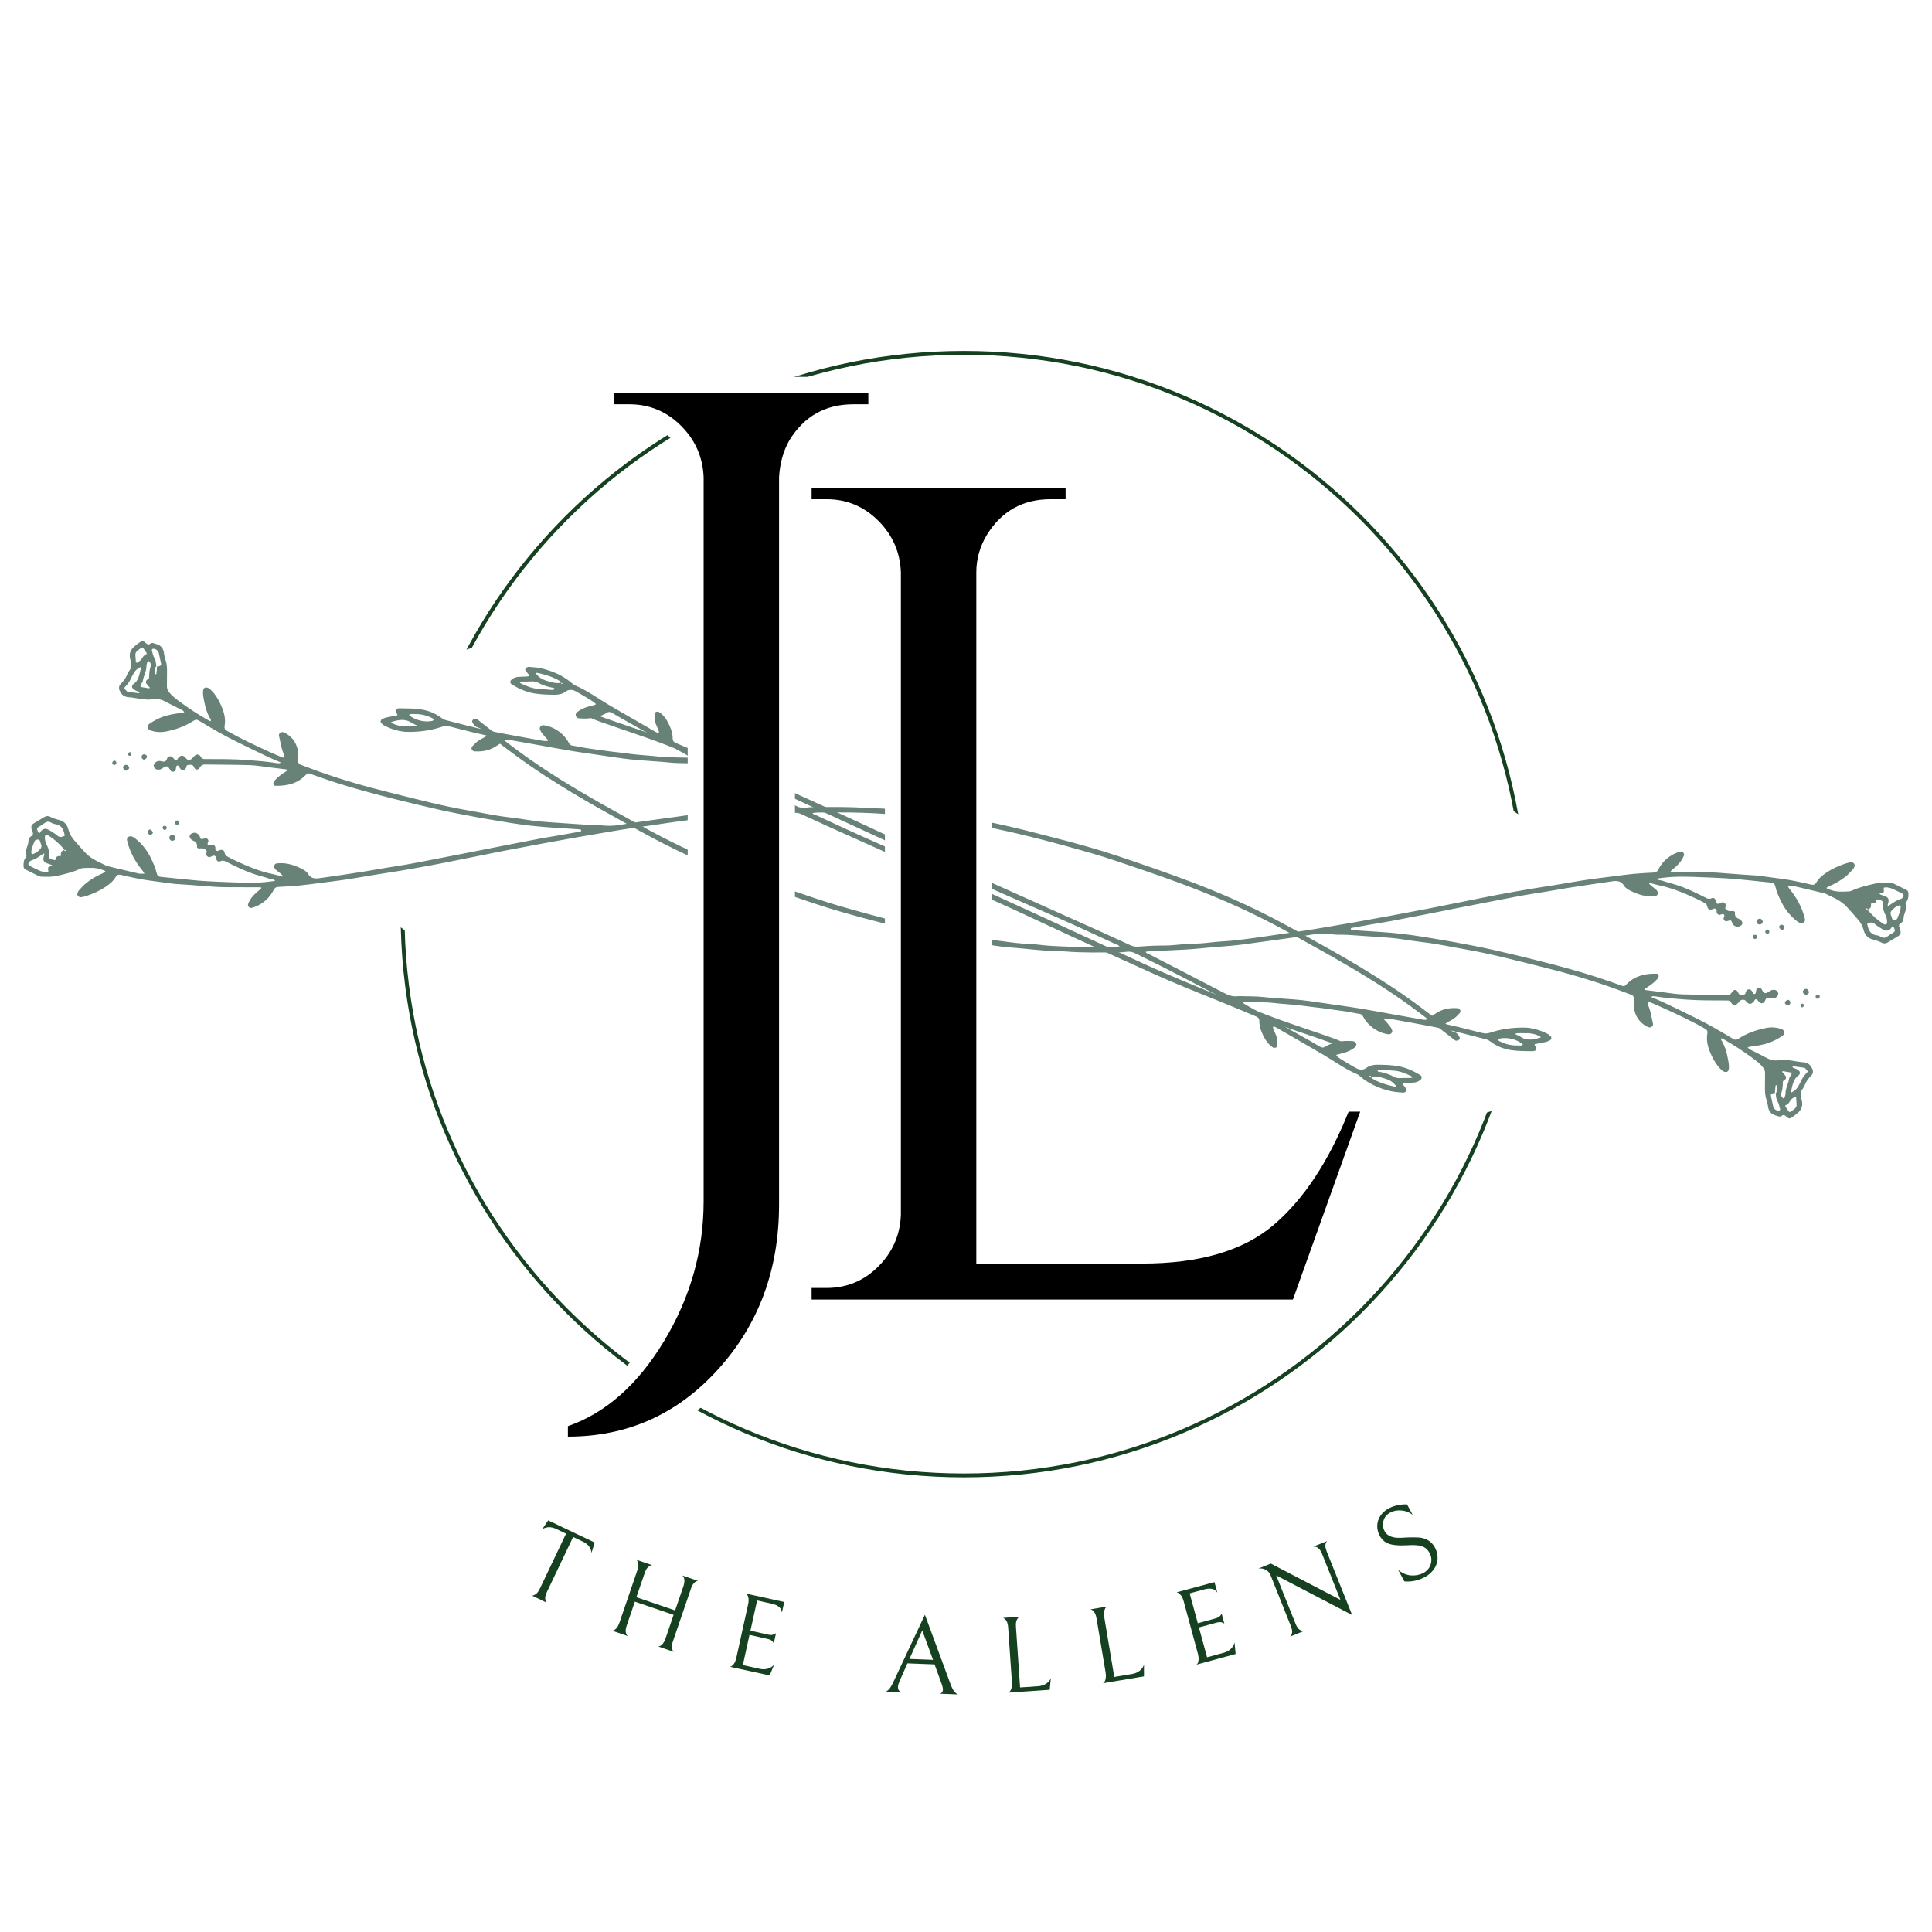 <svg xmlns="http://www.w3.org/2000/svg" xmlns:xlink="http://www.w3.org/1999/xlink" width="500" zoomAndPan="magnify" viewBox="0 0 375 375" height="500" preserveAspectRatio="xMidYMid meet" version="1.0"><defs><g/><clipPath id="bd1be6ebdb"><path d="M 77.762 68.113 L 296.398 68.113 L 296.398 286.75 L 77.762 286.75 Z M 77.762 68.113 " clip-rule="nonzero"/></clipPath><clipPath id="4a56992673"><path d="M 187.082 68.113 C 126.707 68.113 77.762 117.055 77.762 177.43 C 77.762 237.805 126.707 286.75 187.082 286.75 C 247.457 286.75 296.398 237.805 296.398 177.43 C 296.398 117.055 247.457 68.113 187.082 68.113 Z M 187.082 68.113 " clip-rule="nonzero"/></clipPath><clipPath id="f02e601f06"><path d="M 60 119 L 318 119 L 318 224 L 60 224 Z M 60 119 " clip-rule="nonzero"/></clipPath><clipPath id="422b510029"><path d="M 68.512 102.707 L 325.375 144.449 L 309.91 239.613 L 53.047 197.871 Z M 68.512 102.707 " clip-rule="nonzero"/></clipPath><clipPath id="99e79594d4"><path d="M 196.863 123.566 C 125.977 112.047 65.047 124.012 60.777 150.289 C 56.508 176.566 110.512 207.211 181.398 218.73 C 252.289 230.25 313.215 218.285 317.484 192.008 C 321.758 165.727 267.754 135.086 196.863 123.566 Z M 196.863 123.566 " clip-rule="nonzero"/></clipPath><clipPath id="92ce695759"><path d="M 4.562 124.348 L 283.562 124.348 L 283.562 203.824 L 4.562 203.824 Z M 4.562 124.348 " clip-rule="nonzero"/></clipPath><clipPath id="79010cf8eb"><path d="M 91.434 137.691 L 370.434 137.691 L 370.434 217.168 L 91.434 217.168 Z M 91.434 137.691 " clip-rule="nonzero"/></clipPath></defs><rect x="-37.5" width="450" fill="#ffffff" y="-37.5" height="450" fill-opacity="1"/><rect x="-37.5" width="450" fill="#ffffff" y="-37.5" height="450" fill-opacity="1"/><g clip-path="url(#bd1be6ebdb)"><g clip-path="url(#4a56992673)"><path stroke-linecap="butt" transform="matrix(0.75, 0, 0, 0.75, 77.763, 68.111)" fill="none" stroke-linejoin="miter" d="M 145.759 0.003 C 65.259 0.003 -0.001 65.258 -0.001 145.758 C -0.001 226.258 65.259 291.518 145.759 291.518 C 226.259 291.518 291.514 226.258 291.514 145.758 C 291.514 65.258 226.259 0.003 145.759 0.003 Z M 145.759 0.003 " stroke="#164121" stroke-width="2" stroke-opacity="1" stroke-miterlimit="4"/></g></g><g clip-path="url(#f02e601f06)"><g clip-path="url(#422b510029)"><g clip-path="url(#99e79594d4)"><path fill="#ffffff" d="M 68.512 102.707 L 325.375 144.449 L 309.91 239.613 L 53.047 197.871 Z M 68.512 102.707 " fill-opacity="1" fill-rule="nonzero"/></g></g></g><g clip-path="url(#92ce695759)"><path fill="#688277" d="M 28.09 169.57 C 27.707 169.57 27.312 169.641 26.949 169.559 C 24.887 169.09 22.832 168.586 20.773 168.094 C 19.273 167.348 17.676 166.758 16.516 165.461 C 15.777 164.637 15.016 163.828 14.305 162.98 C 13.801 162.379 13.449 161.703 13.25 160.945 C 12.996 159.973 12.395 159.371 11.391 159.137 C 10.828 159.004 10.285 158.809 9.766 158.547 C 9.312 158.316 8.941 158.379 8.543 158.621 C 7.887 159.02 7.227 159.41 6.566 159.809 C 6.145 160.062 6 160.41 6.129 160.918 C 6.188 161.152 6.293 161.371 6.363 161.602 C 6.438 161.852 6.406 162.105 6.172 162.238 C 5.688 162.5 5.516 162.895 5.5 163.422 C 5.496 163.703 5.383 163.98 5.297 164.254 C 5.223 164.535 5.121 164.805 4.996 165.066 C 4.746 165.535 5.398 165.992 5.004 166.438 C 4.691 166.785 4.605 167.195 4.578 167.637 C 4.562 167.828 4.566 168.02 4.582 168.211 C 4.598 168.477 4.727 168.664 4.965 168.781 C 5.781 169.188 6.594 169.602 7.422 169.996 C 7.637 170.102 7.867 170.16 8.109 170.172 C 9.121 170.195 10.125 170.227 11.129 169.992 C 12.629 169.641 14.125 169.305 15.531 168.652 C 15.707 168.562 15.891 168.512 16.082 168.496 C 17.332 168.445 18.594 168.34 19.793 168.82 C 20.027 168.914 20.352 168.891 20.473 169.207 C 20.27 169.332 20.059 169.449 19.844 169.551 C 18.727 170.023 17.691 170.637 16.746 171.391 C 16.223 171.801 15.785 172.328 15.324 172.816 C 15.199 172.965 15.109 173.133 15.051 173.32 C 14.961 173.559 14.996 173.816 15.207 173.973 C 15.355 174.098 15.531 174.156 15.727 174.152 C 16.109 174.098 16.48 174.008 16.848 173.883 C 18.125 173.445 19.355 172.906 20.484 172.145 C 21.254 171.625 21.969 171.051 22.438 170.242 C 22.746 169.703 23.125 169.734 23.637 169.855 C 24.852 170.148 26.074 170.41 27.301 170.641 C 28.199 170.809 29.105 170.922 30.012 171.051 C 31.152 171.211 32.297 171.355 33.441 171.508 C 33.586 171.527 33.727 171.559 33.871 171.566 C 35.602 171.688 37.332 171.781 39.059 171.93 C 40.738 172.078 42.418 172.207 44.105 172.207 C 46.23 172.207 48.352 172.211 50.473 172.223 C 50.57 172.234 50.66 172.262 50.75 172.297 C 50.719 172.371 50.676 172.441 50.625 172.504 C 50.301 172.793 49.969 173.07 49.645 173.359 C 48.992 173.949 48.465 174.629 48.16 175.465 C 48.023 175.836 48.371 176.281 48.762 176.227 C 48.906 176.207 49.047 176.176 49.184 176.129 C 50.043 175.848 50.812 175.41 51.496 174.82 C 52.18 174.23 52.723 173.531 53.129 172.727 C 53.332 172.328 53.566 172.172 54.004 172.152 C 55.398 172.086 56.793 172.004 58.184 171.871 C 59.43 171.754 60.664 171.57 61.906 171.414 C 62.812 171.301 63.719 171.184 64.625 171.07 C 67.012 170.773 69.383 170.391 71.75 169.969 C 73.785 169.609 75.836 169.336 77.875 168.988 C 80.148 168.602 82.418 168.195 84.684 167.766 C 86.949 167.336 89.211 166.863 91.473 166.414 C 93.59 165.988 95.711 165.551 97.832 165.141 C 100.238 164.676 102.645 164.223 105.055 163.777 C 107.418 163.34 109.781 162.91 112.148 162.492 C 113.52 162.246 114.895 162.02 116.27 161.785 C 117.832 161.52 119.395 161.242 120.961 160.996 C 122.527 160.75 124.102 160.543 125.672 160.316 C 127.336 160.07 129 159.82 130.664 159.578 C 131.617 159.441 132.57 159.324 133.523 159.199 C 134.242 159.109 134.957 159.008 135.672 158.945 C 137.207 158.809 138.754 158.758 140.281 158.559 C 142.48 158.277 144.699 158.352 146.902 158.094 C 148.238 157.941 149.602 158.012 150.953 157.961 C 152.008 157.918 153.066 157.852 154.121 157.77 C 154.66 157.73 155.172 157.832 155.652 158.074 C 157.527 158.949 159.41 159.812 161.297 160.664 C 165.863 162.719 170.43 164.766 175 166.805 C 180.715 169.359 186.418 171.93 192.145 174.457 C 197.168 176.672 202.117 179.039 207.098 181.344 C 212.688 183.938 218.293 186.492 223.914 189.016 C 228.039 190.875 232.238 192.559 236.438 194.242 C 238.758 195.172 241.059 196.156 243.371 197.109 C 246.531 198.414 249.785 199.457 253.016 200.559 C 254.973 201.227 256.93 201.898 258.875 202.598 C 259.598 202.859 260.285 203.211 260.996 203.508 C 261.258 203.625 261.527 203.719 261.809 203.789 C 261.93 203.816 262.047 203.801 262.16 203.746 C 262.273 203.688 262.355 203.605 262.406 203.492 C 262.504 203.32 262.379 203.023 262.121 202.914 C 260.926 202.41 259.746 201.859 258.523 201.43 C 255.078 200.211 251.598 199.082 248.16 197.84 C 245.582 196.906 243.039 195.879 240.496 194.852 C 236.93 193.41 233.367 191.945 229.816 190.461 C 227.242 189.379 224.672 188.289 222.137 187.125 C 215.133 183.918 208.156 180.652 201.156 177.438 C 195.82 174.988 190.469 172.559 185.113 170.156 C 180.191 167.957 175.238 165.828 170.305 163.656 C 168.191 162.723 166.086 161.77 163.98 160.812 C 162.184 159.996 160.395 159.164 158.609 158.324 C 158.297 158.176 157.918 158.129 157.695 157.816 C 158.023 157.762 158.355 157.727 158.688 157.711 C 161.535 157.711 164.383 157.652 167.227 157.758 C 169.531 157.844 171.844 157.922 174.137 158.227 C 174.379 158.254 174.617 158.27 174.859 158.273 C 176.738 158.328 178.602 158.574 180.461 158.828 C 182.129 159.059 183.805 159.219 185.465 159.48 C 187.887 159.863 190.309 160.25 192.707 160.746 C 199.156 162.086 205.523 163.781 211.848 165.605 C 215.355 166.617 218.801 167.852 222.262 169.023 C 226.68 170.52 231.062 172.125 235.375 173.906 C 240.5 176.012 245.488 178.41 250.336 181.102 C 253.156 182.672 255.992 184.215 258.793 185.812 C 263.984 188.773 269.09 191.875 273.926 195.402 C 276.223 197.074 278.441 198.855 280.695 200.59 C 281.23 201 281.754 201.426 282.293 201.832 C 282.402 201.918 282.551 202.008 282.68 202 C 282.867 201.992 283.035 201.934 283.191 201.824 C 283.273 201.766 283.324 201.684 283.344 201.586 C 283.363 201.488 283.348 201.395 283.297 201.309 C 283.102 200.906 282.836 200.5 282.422 200.383 C 281.539 200.141 280.938 199.504 280.27 198.973 C 276.719 196.156 273.086 193.453 269.281 190.988 C 265.762 188.707 262.172 186.543 258.516 184.496 C 255.066 182.57 251.629 180.625 248.141 178.77 C 242.523 175.785 236.703 173.246 230.746 171.008 C 226.199 169.297 221.605 167.711 217 166.168 C 212.941 164.809 208.816 163.676 204.672 162.613 C 200.902 161.645 197.137 160.645 193.328 159.844 C 190.836 159.316 188.332 158.848 185.797 158.547 C 184.125 158.352 182.473 158.02 180.805 157.809 C 179.469 157.637 178.117 157.559 176.777 157.434 C 175.051 157.273 173.332 157.086 171.605 156.957 C 170.449 156.875 169.285 156.926 168.133 156.832 C 164.766 156.555 161.391 156.652 158.02 156.656 C 157.488 156.652 156.961 156.691 156.438 156.766 C 155.801 156.871 155.195 156.773 154.621 156.473 C 152.688 155.5 150.73 154.562 148.801 153.574 C 145.375 151.816 141.953 150.039 138.543 148.246 C 137.352 147.621 136.191 146.945 134.992 146.332 C 133.793 145.719 132.625 145.047 131.441 144.395 C 131.316 144.328 131.195 144.246 131.066 144.18 C 130.742 144.004 130.562 143.746 130.566 143.367 C 130.57 142.07 130.051 140.938 129.438 139.832 C 129.074 139.195 128.59 138.668 127.984 138.246 C 127.824 138.145 127.648 138.109 127.457 138.145 C 127.191 138.195 127.074 138.438 127.07 138.688 C 127.066 139.312 127.023 139.941 127.297 140.535 C 127.52 141.016 127.711 141.508 127.902 142 C 127.922 142.09 127.906 142.172 127.844 142.246 C 127.805 142.285 127.684 142.266 127.609 142.238 C 127.473 142.184 127.344 142.121 127.219 142.043 C 124.184 140.273 121.117 138.559 118.09 136.766 C 115.941 135.496 113.918 133.992 111.586 133.02 C 111.332 132.914 111.113 132.695 110.895 132.512 C 109.195 131.09 107.219 130.23 105.086 129.734 C 104.293 129.551 103.465 129.508 102.652 129.434 C 102.484 129.418 102.281 129.527 102.129 129.629 C 101.957 129.742 101.875 129.945 102.004 130.129 C 102.188 130.406 102.418 130.656 102.617 130.93 C 102.672 131.008 102.688 131.098 102.656 131.191 C 102.59 131.266 102.504 131.301 102.406 131.301 C 101.828 131.336 101.246 131.352 100.668 131.379 C 100.117 131.398 99.637 131.598 99.23 131.973 C 99.008 132.18 98.988 132.559 99.207 132.742 C 99.277 132.805 99.355 132.863 99.438 132.914 C 100.809 133.738 102.238 134.363 103.844 134.613 C 105.094 134.809 106.336 134.836 107.59 134.852 C 108.383 134.863 109.137 134.723 109.777 134.246 C 110.465 133.734 111.145 133.848 111.809 134.211 C 112.777 134.746 113.727 135.32 114.672 135.895 C 114.996 136.102 115.301 136.328 115.598 136.57 C 115.629 136.598 115.605 136.773 115.578 136.781 C 115.07 136.926 114.555 137.047 114.047 137.191 C 113.348 137.398 112.707 137.715 112.113 138.145 C 111.867 138.32 111.695 138.539 111.75 138.867 C 111.801 139.176 112.09 139.43 112.488 139.441 C 113.16 139.457 113.852 139.52 114.508 139.406 C 115.641 139.211 116.797 139 117.781 138.352 C 118.184 138.09 118.492 138.195 118.84 138.398 C 119.547 138.809 120.25 139.227 120.965 139.629 C 124.996 141.895 129.027 144.156 133.062 146.418 C 133.234 146.508 133.398 146.609 133.555 146.719 C 133.613 146.766 133.68 146.91 133.656 146.945 C 133.594 147.02 133.512 147.062 133.414 147.066 C 131.871 147.031 130.328 146.996 128.785 146.93 C 128.113 146.898 127.445 146.797 126.773 146.738 C 125.051 146.578 123.32 146.488 121.605 146.23 C 120.605 146.082 119.598 146.004 118.594 145.871 C 116.926 145.652 115.262 145.422 113.598 145.172 C 112.789 145.051 111.996 144.848 111.188 144.742 C 110.82 144.711 110.566 144.527 110.418 144.191 C 110.004 143.414 109.453 142.75 108.766 142.203 C 107.809 141.418 106.723 140.938 105.5 140.758 C 105.055 140.688 104.637 141.16 104.797 141.59 C 104.918 141.902 105.086 142.188 105.297 142.449 C 105.629 142.859 106 143.238 106.352 143.637 C 106.371 143.672 106.371 143.711 106.352 143.746 C 106.324 143.789 106.285 143.816 106.234 143.824 C 105.898 143.812 105.555 143.832 105.227 143.77 C 101.684 143.117 98.129 142.512 94.602 141.77 C 91.879 141.195 89.188 140.449 86.488 139.766 C 86.211 139.688 85.957 139.559 85.73 139.379 C 84.48 138.414 83.086 137.895 81.512 137.668 C 80.16 137.473 78.82 137.516 77.473 137.48 C 77.328 137.492 77.191 137.523 77.059 137.578 C 76.863 137.641 76.715 137.984 76.809 138.18 C 76.867 138.309 76.973 138.414 77.047 138.539 C 77.199 138.797 77.172 138.844 76.902 138.895 C 76.242 139.02 75.578 139.129 74.922 139.281 C 74.645 139.359 74.379 139.473 74.125 139.613 C 73.871 139.742 73.797 140.168 74.004 140.359 C 74.211 140.555 74.43 140.762 74.68 140.883 C 76.125 141.582 77.629 142.059 79.254 142.066 C 81.434 142.07 83.578 141.797 85.648 141.109 C 86.199 140.906 86.762 140.879 87.328 141.023 C 88.863 141.418 90.402 141.805 91.941 142.184 C 92.688 142.367 93.441 142.523 94.191 142.695 C 94.285 142.715 94.375 142.754 94.465 142.785 C 94.375 142.879 94.277 142.961 94.172 143.035 C 93.445 143.414 92.707 143.777 92.137 144.387 C 92.004 144.527 91.859 144.656 91.73 144.801 C 91.57 144.988 91.441 145.191 91.566 145.453 C 91.68 145.695 91.871 145.824 92.137 145.832 C 93.465 145.926 94.742 145.719 95.906 145.07 C 96.531 144.711 97.129 144.305 97.691 143.852 C 98.008 143.59 98.367 143.504 98.766 143.594 C 100.848 143.973 102.93 144.336 105.012 144.703 C 107.043 145.066 109.074 145.445 111.113 145.785 C 112.629 146.039 114.156 146.238 115.68 146.461 C 117.438 146.719 119.195 146.988 120.957 147.227 C 121.91 147.355 122.867 147.453 123.828 147.531 C 125.41 147.664 126.996 147.758 128.582 147.879 C 129.348 147.938 130.113 148.047 130.883 148.086 C 131.895 148.133 132.906 148.137 133.918 148.156 C 134.207 148.176 134.496 148.172 134.785 148.152 C 135.793 148.027 136.637 148.379 137.52 148.84 C 142.297 151.348 147.102 153.797 151.898 156.27 C 152.16 156.406 152.504 156.441 152.633 156.781 C 152.348 156.812 152.062 156.867 151.777 156.879 C 149.418 156.996 147.059 157.074 144.703 157.223 C 142.879 157.336 141.062 157.527 139.238 157.684 C 137.801 157.805 136.355 157.898 134.922 158.051 C 133.773 158.168 132.633 158.352 131.488 158.508 C 130.633 158.625 129.773 158.734 128.914 158.855 C 126.059 159.262 123.195 159.625 120.352 160.109 C 119.016 160.332 117.676 160.348 116.336 160.156 C 115.434 160.035 114.508 160.109 113.59 160.062 C 112.34 159.996 111.094 159.898 109.848 159.812 C 108.117 159.691 106.383 159.598 104.656 159.438 C 103.559 159.336 102.469 159.137 101.371 158.984 C 100.516 158.863 99.656 158.734 98.797 158.637 C 96.07 158.324 93.395 157.73 90.695 157.266 C 85.711 156.414 80.836 155.105 75.938 153.898 C 71.082 152.703 66.273 151.332 61.562 149.633 C 60.48 149.238 59.402 148.824 58.32 148.418 C 58.016 148.305 57.879 148.082 57.887 147.75 C 57.895 147.172 57.938 146.586 57.867 146.016 C 57.668 144.449 56.922 143.207 55.543 142.379 C 55.422 142.305 55.293 142.234 55.16 142.18 C 54.879 142.062 54.598 142.051 54.352 142.266 C 54.148 142.449 54.09 142.668 54.172 142.93 C 54.477 144.137 54.594 145.395 55.164 146.531 C 55.227 146.656 55.234 146.785 55.184 146.918 C 55.059 147.141 54.832 147.023 54.672 146.957 C 53.957 146.668 53.25 146.367 52.547 146.051 C 49.699 144.754 46.855 143.441 44.129 141.895 C 43.703 141.652 43.508 141.457 43.602 140.898 C 43.875 139.316 43.379 137.848 42.691 136.449 C 42.266 135.586 41.773 134.75 41.07 134.066 C 40.898 133.898 40.738 133.699 40.531 133.59 C 40.336 133.488 40.062 133.402 39.863 133.453 C 39.562 133.527 39.445 133.824 39.418 134.133 C 39.348 135.059 39.609 135.945 39.785 136.84 C 39.965 137.691 40.262 138.5 40.676 139.266 C 40.789 139.484 41.062 139.695 40.863 140.004 C 40.652 139.898 40.434 139.805 40.23 139.688 C 38.434 138.656 36.699 137.527 35.027 136.301 C 34.215 135.699 33.387 135.117 32.773 134.285 C 32.52 133.98 32.398 133.625 32.402 133.23 C 32.418 132.312 32.398 131.395 32.418 130.48 C 32.441 129.605 32.387 128.754 32.086 127.922 C 31.957 127.559 31.875 127.184 31.832 126.801 C 31.727 125.891 31.277 125.285 30.383 125.027 C 30.152 124.961 29.93 124.859 29.695 124.812 C 29.562 124.785 29.367 124.777 29.285 124.852 C 28.867 125.238 28.578 125.102 28.207 124.742 C 27.785 124.328 27.566 124.355 27.07 124.711 C 26.676 124.988 26.301 125.285 25.941 125.605 C 25.328 126.164 25.09 126.875 25.223 127.699 C 25.266 127.98 25.367 128.258 25.414 128.539 C 25.516 129.121 25.516 129.672 25.098 130.18 C 24.859 130.469 24.734 130.852 24.566 131.195 C 24.293 131.77 23.926 132.273 23.469 132.711 C 23.055 133.098 23.027 133.59 23.223 134.043 C 23.477 134.629 23.879 135.117 24.562 135.262 C 24.609 135.281 24.652 135.293 24.699 135.305 C 26.379 135.391 28.012 135.988 29.719 135.727 C 30.609 135.59 31.422 135.793 32.211 136.23 C 33.266 136.812 34.355 137.316 35.426 137.871 C 35.566 137.945 35.66 138.117 35.773 138.246 C 35.641 138.293 35.504 138.328 35.363 138.355 C 34.023 138.516 32.699 138.711 31.422 139.191 C 30.57 139.527 29.766 139.957 29.012 140.484 C 28.934 140.539 28.859 140.602 28.793 140.672 C 28.496 140.973 28.672 141.566 29.125 141.738 C 30.145 142.121 31.188 142.199 32.254 141.973 C 34.156 141.598 35.973 140.953 37.598 139.883 C 38.012 139.613 38.289 139.676 38.633 139.887 C 40.969 141.328 43.359 142.68 45.816 143.906 C 47.887 144.938 49.969 145.941 52.055 146.934 C 52.789 147.285 53.555 147.578 54.305 147.902 C 54.391 147.945 54.473 147.992 54.551 148.047 C 54.418 148.09 54.285 148.125 54.148 148.148 C 54.004 148.156 53.859 148.148 53.715 148.121 C 51.812 147.809 49.895 147.672 47.973 147.52 C 45.227 147.305 42.48 147.336 39.734 147.328 C 39.371 147.328 39.152 147.238 38.953 146.871 C 38.664 146.352 38.188 146.344 37.746 146.723 C 37.426 146.996 37.273 147.461 36.734 147.465 C 36.477 147.469 36.312 147.465 36.137 147.23 C 35.582 146.496 35.105 146.496 34.543 147.176 C 34.484 147.25 34.465 147.355 34.406 147.426 C 34.352 147.512 34.273 147.559 34.172 147.562 C 34.07 147.57 33.988 147.531 33.922 147.453 C 33.762 147.285 33.625 147.082 33.441 146.945 C 33.07 146.68 32.715 146.762 32.457 147.152 C 32.41 147.234 32.375 147.324 32.352 147.418 C 32.246 147.75 31.988 147.844 31.676 147.832 C 31.535 147.812 31.395 147.781 31.254 147.746 C 31.113 147.715 30.969 147.703 30.828 147.707 C 30.227 147.773 29.762 148.285 29.855 148.758 C 29.953 149.258 30.523 149.527 31.137 149.328 C 31.355 149.258 31.547 149.098 31.75 148.973 C 32.336 148.625 32.551 148.672 32.91 149.234 C 32.977 149.359 33.047 149.484 33.129 149.605 C 33.379 149.914 33.945 149.836 34.082 149.457 C 34.16 149.238 34.156 148.988 34.215 148.758 C 34.254 148.664 34.32 148.605 34.418 148.586 C 34.516 148.566 34.602 148.59 34.676 148.66 C 34.785 148.812 34.848 149.004 34.957 149.156 C 35.309 149.641 35.777 149.609 36.102 149.078 C 36.145 148.992 36.168 148.898 36.176 148.801 C 36.215 148.574 36.367 148.484 36.574 148.465 C 36.719 148.453 36.863 148.453 37.008 148.445 C 37.32 148.438 37.5 148.531 37.633 148.875 C 37.875 149.492 38.473 149.543 38.801 148.957 C 39.062 148.492 39.387 148.383 39.855 148.391 C 42.75 148.43 45.645 148.426 48.535 148.516 C 49.781 148.555 51.02 148.785 52.262 148.934 C 53.363 149.062 54.461 149.199 55.559 149.34 C 55.633 149.348 55.695 149.426 55.766 149.469 C 55.707 149.543 55.664 149.645 55.59 149.688 C 54.809 150.172 54.047 150.68 53.434 151.375 C 53.336 151.484 53.203 151.574 53.152 151.699 C 53.07 151.871 53.039 152.051 53.055 152.238 C 53.094 152.441 53.305 152.52 53.504 152.523 C 55.758 152.574 57.812 152.066 59.41 150.352 C 59.645 150.098 59.832 150.062 60.148 150.176 C 61.828 150.77 63.504 151.363 65.195 151.91 C 68.949 153.117 72.762 154.129 76.582 155.09 C 79.562 155.84 82.555 156.562 85.555 157.234 C 87.852 157.746 90.168 158.164 92.48 158.605 C 93.711 158.84 94.945 159.035 96.176 159.246 C 97.125 159.406 98.07 159.578 99.02 159.723 C 100.301 159.914 101.586 160.109 102.875 160.254 C 104.215 160.406 105.559 160.516 106.902 160.613 C 108.777 160.75 110.652 160.859 112.527 160.98 C 112.574 160.977 112.621 160.988 112.664 161.012 C 112.727 161.066 112.82 161.137 112.824 161.203 C 112.812 161.293 112.766 161.359 112.684 161.395 C 111.453 161.625 110.227 161.844 108.996 162.059 C 107.621 162.297 106.242 162.508 104.871 162.762 C 102.559 163.195 100.246 163.652 97.934 164.105 C 95.812 164.52 93.691 164.949 91.57 165.367 C 89.215 165.828 86.855 166.289 84.496 166.742 C 82.703 167.09 80.91 167.449 79.113 167.77 C 77.695 168.023 76.266 168.227 74.84 168.461 C 73.418 168.695 72 168.957 70.578 169.184 C 69.012 169.434 67.441 169.668 65.871 169.902 C 64.824 170.055 63.777 170.199 62.73 170.352 C 62.492 170.387 62.254 170.422 62.016 170.457 C 61.117 170.59 60.328 170.523 59.781 169.609 C 59.488 169.121 58.949 168.82 58.422 168.562 C 57.016 167.879 55.559 167.426 53.969 167.562 C 53.676 167.586 53.375 167.613 53.262 167.945 C 53.133 168.312 53.281 168.605 53.562 168.84 C 53.855 169.086 54.168 169.316 54.465 169.562 C 54.609 169.688 54.746 169.82 54.879 169.961 C 54.898 169.992 54.902 170.023 54.887 170.059 C 54.855 170.094 54.801 170.141 54.766 170.133 C 54.16 169.98 53.562 169.793 52.953 169.668 C 50.191 169.109 47.648 167.969 45.121 166.781 C 44.773 166.617 44.449 166.398 44.102 166.234 C 43.816 166.098 43.699 165.902 43.625 165.586 C 43.492 165.012 43.223 164.875 42.691 165 C 42.555 165.035 42.434 165.133 42.297 165.168 C 42.094 165.223 41.742 165.004 41.785 164.801 C 41.859 164.465 41.781 164.246 41.535 164.043 C 41.25 163.812 40.992 164.031 40.723 164.082 C 40.434 164.137 40.258 163.961 40.301 163.68 C 40.316 163.633 40.336 163.59 40.359 163.547 C 40.402 163.461 40.43 163.371 40.449 163.277 C 40.453 163.191 40.441 163.109 40.406 163.031 C 40.375 162.953 40.328 162.887 40.262 162.832 C 40.199 162.773 40.125 162.738 40.043 162.719 C 39.961 162.695 39.875 162.695 39.793 162.715 C 39.746 162.723 39.703 162.746 39.656 162.762 C 39.004 162.938 38.977 162.949 38.777 162.371 C 38.652 162.004 38.414 161.84 38.086 161.703 C 37.785 161.574 37.516 161.652 37.25 161.762 C 36.773 161.957 36.66 162.457 37.004 162.809 C 37.102 162.91 37.195 163.055 37.32 163.098 C 37.918 163.309 38.32 163.609 38.234 164.348 C 38.207 164.605 38.523 164.723 38.777 164.688 C 39.168 164.633 39.527 164.613 39.859 164.898 C 40.062 165.07 40.227 165.203 40.078 165.484 C 39.91 165.793 40.008 166.047 40.27 166.242 C 40.484 166.41 40.707 166.426 40.945 166.289 C 41.07 166.219 41.203 166.16 41.336 166.109 C 41.453 166.062 41.57 166.07 41.684 166.121 C 41.801 166.176 41.875 166.262 41.918 166.383 C 41.965 166.516 41.945 166.676 41.996 166.805 C 42.141 167.176 42.41 167.34 42.793 167.164 C 43.199 166.973 43.496 167.051 43.867 167.238 C 45.668 168.156 47.484 169.055 49.41 169.688 C 50.367 170.004 51.359 170.219 52.305 170.566 C 52.664 170.703 53.141 170.57 53.395 170.98 C 53.02 171.031 52.645 171.082 52.273 171.129 C 49.824 171.445 47.359 171.355 44.906 171.254 C 43.227 171.184 41.539 171.133 39.859 171.027 C 38.133 170.918 36.41 170.723 34.684 170.559 C 33.535 170.449 32.391 170.301 31.238 170.207 C 30.777 170.172 30.523 169.965 30.43 169.539 C 30.176 168.402 29.688 167.355 29.172 166.324 C 28.461 164.926 27.492 163.742 26.27 162.762 C 26.004 162.547 25.727 162.367 25.371 162.328 C 24.973 162.285 24.594 162.633 24.645 163.027 C 24.668 163.168 24.699 163.309 24.738 163.445 C 25.289 165.531 26.316 167.363 27.684 169.016 C 27.82 169.203 27.945 169.402 28.055 169.605 C 28.094 169.621 28.129 169.641 28.164 169.664 C 28.184 169.676 28.184 169.711 28.191 169.734 Z M 30.309 129.375 C 30.336 129.352 30.344 129.328 30.34 129.293 C 30.258 128.801 30.293 128.32 30.012 127.844 C 29.727 127.371 29.637 126.777 29.469 126.23 C 29.418 126.066 29.656 125.871 29.832 125.91 C 30.348 126.016 30.711 126.281 30.832 126.816 C 30.977 127.469 31.121 128.121 31.262 128.773 C 31.328 129.102 31.215 129.238 30.801 129.328 C 30.664 129.355 30.469 129.344 30.473 129.422 C 30.469 129.898 30.379 130.305 30.363 130.781 C 30.363 130.824 30.246 130.871 30.18 130.895 C 30.16 130.902 30.086 130.832 30.086 130.797 C 30.109 130.371 30.133 129.941 30.18 129.516 C 30.188 129.469 30.246 129.418 30.309 129.375 Z M 108.836 132.551 C 108.918 132.547 109.004 132.559 109.086 132.574 C 109.141 132.594 109.18 132.656 109.223 132.695 C 109.145 132.707 109.055 132.742 108.988 132.715 C 108.93 132.688 108.895 132.594 108.852 132.531 C 107.816 132.711 106.852 132.383 105.891 132.078 C 105.184 131.855 104.594 131.453 104.129 130.867 C 104.094 130.797 104.078 130.723 104.086 130.645 C 104.086 130.629 104.172 130.59 104.207 130.598 C 104.539 130.66 104.871 130.723 105.195 130.809 C 106.359 131.117 107.5 131.488 108.539 132.117 C 108.695 132.211 108.883 132.305 108.836 132.547 Z M 28.922 131.68 C 28.965 131.691 29.004 131.707 29.039 131.73 C 29.059 131.746 29.055 131.789 29.062 131.816 L 28.953 131.652 C 28.867 131.695 28.785 131.746 28.707 131.797 C 28.297 132.105 28.211 132.398 28.461 132.742 C 28.629 132.973 28.832 133.176 29.016 133.395 C 29.047 133.43 29.074 133.469 29.098 133.512 C 29.023 133.543 28.941 133.609 28.871 133.598 C 28.402 133.531 27.93 133.445 27.461 133.363 C 27.281 133.328 27.191 133.094 27.293 132.918 C 27.438 132.676 27.68 132.445 27.719 132.188 C 27.859 131.195 28.438 130.316 28.426 129.285 C 28.422 129.008 28.543 128.727 28.625 128.453 C 28.645 128.391 28.758 128.301 28.809 128.312 C 28.898 128.348 28.977 128.402 29.035 128.477 C 29.348 128.797 29.305 129.211 29.184 129.559 C 28.945 130.254 28.988 130.973 28.922 131.68 Z M 11.836 166.141 C 11.879 166.145 11.922 166.156 11.965 166.172 C 11.988 166.188 12.004 166.223 12.02 166.246 L 11.867 166.109 C 11.773 166.133 11.68 166.148 11.586 166.156 C 11.152 166.148 10.844 166.277 10.832 166.785 C 10.832 166.84 10.715 166.934 10.652 166.934 C 10.508 166.938 10.371 166.914 10.238 166.871 C 9.574 166.652 9.527 166.637 9.559 166 C 9.594 165.355 9.426 164.777 9.168 164.207 C 9.047 163.949 8.891 163.699 8.82 163.426 C 8.746 163.105 8.707 162.781 8.707 162.453 C 8.703 162.129 9.035 161.965 9.32 162.137 C 10.512 162.852 11.516 163.789 12.434 164.828 C 12.457 164.855 12.434 164.922 12.43 164.969 C 12.523 164.965 12.617 164.977 12.707 164.996 C 12.762 165.016 12.797 165.098 12.836 165.152 C 12.75 165.16 12.652 165.203 12.582 165.172 C 12.516 165.141 12.484 165.039 12.434 164.965 C 11.973 165.164 11.723 165.477 11.855 166.008 C 11.855 166.051 11.852 166.098 11.836 166.141 Z M 7.602 161.723 C 7.559 161.695 7.52 161.66 7.484 161.621 C 6.996 160.828 7.207 160.645 7.75 160.352 C 7.793 160.328 7.844 160.32 7.883 160.293 C 8.285 160.035 8.66 159.684 9.098 159.531 C 9.637 159.34 10.07 159.883 10.582 159.941 C 11.715 160.066 12.277 160.723 12.469 161.785 C 12.48 161.832 12.496 161.879 12.516 161.922 C 12.621 162.242 12.609 162.211 12.266 162.348 C 11.836 162.52 11.5 162.527 11.125 162.188 C 10.734 161.836 10.266 161.574 9.82 161.285 C 9.621 161.152 9.41 161.043 9.184 160.953 C 8.688 160.773 8.281 160.914 7.93 161.359 C 7.875 161.434 7.859 161.539 7.797 161.609 C 7.738 161.66 7.672 161.695 7.602 161.723 Z M 8.809 169.297 C 8.566 169.234 8.129 169.188 7.738 169.023 C 7.035 168.727 6.359 168.363 5.672 168.023 C 5.543 167.957 5.457 167.645 5.551 167.508 C 5.66 167.352 5.773 167.172 5.93 167.09 C 6.27 166.91 6.656 166.828 6.988 166.637 C 7.488 166.352 7.953 166.008 8.438 165.691 C 8.473 165.676 8.508 165.68 8.539 165.699 C 8.574 165.73 8.613 165.785 8.605 165.82 C 8.555 166.051 8.469 166.281 8.438 166.516 C 8.363 167.031 8.547 167.34 9.023 167.535 C 9.203 167.609 9.391 167.66 9.57 167.723 C 9.707 167.766 9.844 167.816 9.973 167.875 C 10.066 167.926 10.156 167.984 10.242 168.047 C 10.148 168.074 10.059 168.102 9.965 168.125 C 9.297 168.27 9.285 168.27 9.371 169.035 C 9.383 169.148 9.426 169.203 9.281 169.227 C 9.188 169.242 9.09 169.254 8.809 169.293 Z M 26.945 134.555 C 26.23 134.461 25.52 134.363 24.809 134.27 C 24.758 134.266 24.715 134.25 24.676 134.219 C 24.504 134.055 24.348 133.883 24.199 133.699 C 24.039 133.477 24.266 133.344 24.383 133.223 C 24.844 132.727 25.215 132.168 25.492 131.551 C 25.633 131.246 25.789 130.949 25.965 130.66 C 26.258 130.141 26.676 129.758 27.219 129.508 C 27.254 129.492 27.293 129.488 27.328 129.504 C 27.367 129.531 27.414 129.59 27.402 129.621 C 27.027 130.723 27.043 132.016 25.914 132.766 C 25.844 132.828 25.781 132.902 25.727 132.98 C 25.652 133.078 25.617 133.188 25.625 133.312 C 25.633 133.434 25.68 133.539 25.766 133.625 C 26.102 134.004 26.574 134.121 27.012 134.309 C 27.051 134.324 27.066 134.43 27.066 134.496 C 27.066 134.516 26.988 134.535 26.945 134.555 Z M 102.27 132.293 C 102.984 132.289 103.727 132.133 104.387 132.496 C 105.363 133.023 106.398 133.363 107.496 133.523 C 107.57 133.566 107.609 133.637 107.609 133.727 C 107.566 133.809 107.5 133.863 107.41 133.887 C 107.27 133.914 107.125 133.922 106.98 133.906 C 106.172 133.844 105.363 133.75 104.551 133.711 C 103.281 133.648 102.145 133.164 101.027 132.613 C 100.953 132.578 100.922 132.465 100.867 132.387 C 100.949 132.34 101.035 132.312 101.125 132.293 C 101.508 132.285 101.891 132.293 102.27 132.293 Z M 80.316 138.594 L 80.316 138.602 C 80.512 138.602 80.703 138.594 80.895 138.602 C 82.02 138.645 83.074 138.941 84.059 139.48 C 84.137 139.531 84.176 139.602 84.176 139.691 C 84.152 139.77 84.059 139.832 83.988 139.891 C 83.949 139.922 83.906 139.941 83.855 139.945 C 83.086 140.078 82.324 140.055 81.566 139.871 C 80.809 139.688 80.117 139.359 79.492 138.891 C 79.457 138.867 79.418 138.789 79.434 138.77 C 79.473 138.703 79.535 138.605 79.598 138.602 C 79.836 138.582 80.078 138.594 80.316 138.594 Z M 79.422 140.984 L 79.422 140.977 C 79.23 140.977 79.039 140.973 78.848 140.977 C 77.875 141.012 76.953 140.805 76.082 140.363 C 76.02 140.328 75.98 140.238 75.934 140.172 C 75.969 140.141 76.008 140.113 76.055 140.094 C 76.191 140.055 76.332 140.031 76.469 139.992 C 77.707 139.645 78.914 139.555 80.023 140.383 C 80.062 140.41 80.105 140.43 80.148 140.449 C 80.406 140.566 80.66 140.684 80.918 140.801 C 80.648 141.055 80.309 140.949 79.996 140.98 C 79.805 140.996 79.613 140.984 79.422 140.984 Z M 26.578 128.66 C 26.48 128.574 26.375 128.531 26.371 128.473 C 26.328 128.047 26.301 127.617 26.281 127.188 C 26.254 126.828 26.383 126.531 26.664 126.301 C 26.879 126.121 27.113 125.957 27.34 125.785 C 27.512 125.656 27.688 125.625 27.828 125.82 C 28.051 126.129 28.266 126.441 28.469 126.766 C 28.496 126.812 28.465 126.969 28.43 126.98 C 27.93 127.137 27.711 127.543 27.449 127.953 C 27.258 128.254 26.875 128.43 26.578 128.66 Z M 6.281 165.812 C 6.211 165.723 6.066 165.621 6.066 165.527 C 6.09 164.699 6.445 163.965 6.738 163.219 C 6.812 163.031 7.312 162.91 7.523 162.984 C 7.738 163.059 7.758 163.25 7.809 163.434 C 7.867 163.664 7.992 163.879 8.027 164.113 C 8.059 164.301 8.027 164.477 7.93 164.645 C 7.508 165.211 6.957 165.602 6.281 165.812 Z M 6.281 165.812 " fill-opacity="1" fill-rule="nonzero"/></g><path fill="#688277" d="M 24.41 149.582 C 24.727 149.602 25.082 149.285 25.07 149 C 25.062 148.758 24.789 148.477 24.527 148.449 C 24.258 148.418 23.922 148.637 23.887 148.875 C 23.844 149.164 24.141 149.566 24.41 149.582 Z M 24.41 149.582 " fill-opacity="1" fill-rule="nonzero"/><path fill="#688277" d="M 34.062 162.59 C 34.035 162.27 33.68 162.02 33.34 162.082 C 33.043 162.133 32.809 162.418 32.859 162.664 C 32.926 162.98 33.164 163.207 33.422 163.211 C 33.746 163.219 34.09 162.883 34.062 162.59 Z M 34.062 162.59 " fill-opacity="1" fill-rule="nonzero"/><path fill="#688277" d="M 27.953 147.445 C 28.219 147.422 28.523 147.141 28.547 146.898 C 28.566 146.66 28.254 146.402 27.953 146.414 C 27.645 146.426 27.445 146.672 27.488 146.996 C 27.516 147.223 27.762 147.461 27.953 147.445 Z M 27.953 147.445 " fill-opacity="1" fill-rule="nonzero"/><path fill="#688277" d="M 28.656 161.48 C 28.66 161.633 28.715 161.758 28.82 161.867 C 28.922 161.973 29.051 162.031 29.199 162.039 C 29.398 162.047 29.699 161.773 29.676 161.602 C 29.648 161.363 29.336 161.039 29.109 161.012 C 28.926 160.988 28.656 161.273 28.656 161.48 Z M 28.656 161.48 " fill-opacity="1" fill-rule="nonzero"/><path fill="#688277" d="M 22.301 148.469 C 22.527 148.406 22.641 148.184 22.566 147.926 C 22.508 147.727 22.371 147.617 22.16 147.656 C 22.047 147.684 21.949 147.742 21.879 147.836 C 21.805 147.93 21.773 148.039 21.781 148.156 C 21.801 148.367 22.07 148.531 22.301 148.469 Z M 22.301 148.469 " fill-opacity="1" fill-rule="nonzero"/><path fill="#688277" d="M 34.746 159.73 C 34.75 159.457 34.543 159.219 34.348 159.25 C 34.098 159.312 33.957 159.473 33.926 159.727 C 33.926 159.934 34.164 160.102 34.422 160.074 C 34.645 160.055 34.723 159.906 34.746 159.73 Z M 34.746 159.73 " fill-opacity="1" fill-rule="nonzero"/><path fill="#688277" d="M 31.984 161.109 C 32.199 161.09 32.414 160.801 32.359 160.59 C 32.34 160.492 32.289 160.414 32.207 160.359 C 32.125 160.305 32.035 160.281 31.938 160.297 C 31.746 160.309 31.566 160.391 31.562 160.637 C 31.559 160.875 31.785 161.129 31.984 161.109 Z M 31.984 161.109 " fill-opacity="1" fill-rule="nonzero"/><path fill="#688277" d="M 24.836 146.289 C 24.844 146.578 25.027 146.746 25.199 146.711 C 25.414 146.668 25.484 146.512 25.484 146.32 C 25.48 146.137 25.246 145.922 25.129 145.996 C 25.02 146.078 24.922 146.18 24.836 146.289 Z M 24.836 146.289 " fill-opacity="1" fill-rule="nonzero"/><g clip-path="url(#79010cf8eb)"><path fill="#688277" d="M 346.91 171.945 C 347.289 171.945 347.688 171.875 348.051 171.957 C 350.113 172.426 352.168 172.93 354.223 173.422 C 355.727 174.168 357.32 174.758 358.484 176.055 C 359.223 176.879 359.984 177.688 360.691 178.535 C 361.195 179.137 361.547 179.816 361.746 180.57 C 362 181.543 362.605 182.145 363.605 182.379 C 364.172 182.512 364.711 182.707 365.23 182.969 C 365.684 183.199 366.055 183.137 366.453 182.898 C 367.109 182.5 367.773 182.105 368.43 181.711 C 368.855 181.453 369 181.105 368.867 180.598 C 368.809 180.367 368.707 180.145 368.637 179.918 C 368.559 179.664 368.59 179.41 368.828 179.281 C 369.309 179.016 369.48 178.625 369.496 178.094 C 369.504 177.816 369.617 177.535 369.703 177.262 C 369.777 176.98 369.875 176.711 370.004 176.449 C 370.254 175.98 369.602 175.523 369.996 175.082 C 370.305 174.73 370.391 174.32 370.418 173.883 C 370.434 173.691 370.434 173.5 370.418 173.305 C 370.402 173.039 370.273 172.852 370.031 172.734 C 369.215 172.328 368.402 171.914 367.578 171.52 C 367.359 171.414 367.129 171.355 366.887 171.344 C 365.879 171.32 364.875 171.289 363.867 171.523 C 362.367 171.875 360.871 172.211 359.465 172.867 C 359.293 172.953 359.109 173.004 358.914 173.02 C 357.664 173.07 356.402 173.176 355.203 172.695 C 354.969 172.602 354.645 172.625 354.527 172.312 C 354.73 172.184 354.938 172.066 355.156 171.965 C 356.273 171.492 357.305 170.883 358.254 170.129 C 358.777 169.715 359.215 169.191 359.672 168.699 C 359.797 168.551 359.891 168.383 359.949 168.195 C 360.035 167.957 360.004 167.699 359.793 167.543 C 359.641 167.422 359.469 167.363 359.273 167.363 C 358.891 167.418 358.516 167.508 358.152 167.637 C 356.871 168.07 355.641 168.609 354.512 169.371 C 353.746 169.891 353.027 170.465 352.562 171.273 C 352.25 171.812 351.871 171.785 351.359 171.66 C 350.145 171.367 348.926 171.105 347.695 170.875 C 346.801 170.707 345.891 170.594 344.988 170.465 C 343.844 170.309 342.699 170.16 341.555 170.008 C 341.414 169.988 341.27 169.961 341.129 169.949 C 339.398 169.828 337.664 169.734 335.938 169.586 C 334.258 169.441 332.578 169.309 330.891 169.309 C 328.77 169.309 326.645 169.305 324.523 169.293 C 324.43 169.281 324.336 169.254 324.25 169.219 C 324.281 169.145 324.32 169.074 324.375 169.012 C 324.695 168.723 325.031 168.445 325.352 168.156 C 326.004 167.566 326.535 166.887 326.84 166.051 C 326.973 165.68 326.625 165.234 326.234 165.289 C 326.09 165.309 325.953 165.34 325.816 165.387 C 324.957 165.668 324.188 166.105 323.5 166.695 C 322.816 167.285 322.273 167.984 321.871 168.793 C 321.664 169.191 321.434 169.344 320.992 169.363 C 319.598 169.43 318.203 169.516 316.812 169.645 C 315.57 169.762 314.332 169.949 313.094 170.102 C 312.184 170.219 311.277 170.336 310.371 170.445 C 307.984 170.742 305.613 171.129 303.246 171.547 C 301.211 171.91 299.164 172.18 297.125 172.527 C 294.852 172.914 292.578 173.32 290.312 173.75 C 288.047 174.184 285.789 174.652 283.527 175.105 C 281.406 175.527 279.289 175.965 277.164 176.375 C 274.758 176.84 272.352 177.297 269.941 177.738 C 267.578 178.176 265.215 178.605 262.852 179.027 C 261.477 179.27 260.102 179.496 258.727 179.73 C 257.164 179.996 255.605 180.273 254.039 180.52 C 252.473 180.766 250.898 180.973 249.328 181.203 C 247.664 181.445 246 181.699 244.332 181.938 C 243.383 182.074 242.426 182.195 241.473 182.316 C 240.758 182.406 240.043 182.508 239.324 182.574 C 237.789 182.707 236.246 182.758 234.719 182.957 C 232.52 183.238 230.297 183.164 228.094 183.422 C 226.758 183.578 225.395 183.504 224.047 183.559 C 222.988 183.598 221.934 183.664 220.879 183.75 C 220.34 183.785 219.828 183.684 219.344 183.441 C 217.469 182.566 215.586 181.703 213.699 180.852 C 209.137 178.801 204.566 176.75 199.996 174.711 C 194.285 172.156 188.578 169.586 182.852 167.062 C 177.832 164.844 172.879 162.48 167.898 160.172 C 162.309 157.582 156.703 155.023 151.082 152.5 C 146.957 150.641 142.758 148.957 138.562 147.273 C 136.238 146.344 133.938 145.359 131.625 144.406 C 128.465 143.105 125.215 142.059 121.98 140.957 C 120.023 140.293 118.07 139.617 116.125 138.918 C 115.402 138.656 114.711 138.309 114.004 138.008 C 113.742 137.891 113.469 137.797 113.188 137.73 C 113.066 137.703 112.949 137.715 112.836 137.773 C 112.727 137.828 112.645 137.91 112.59 138.027 C 112.496 138.195 112.621 138.492 112.875 138.602 C 114.07 139.105 115.254 139.656 116.477 140.09 C 119.922 141.309 123.398 142.438 126.836 143.68 C 129.414 144.609 131.957 145.641 134.5 146.664 C 138.07 148.109 141.629 149.57 145.18 151.059 C 147.754 152.137 150.324 153.227 152.863 154.391 C 159.863 157.598 166.844 160.863 173.844 164.078 C 179.18 166.527 184.527 168.957 189.887 171.359 C 194.809 173.559 199.758 175.691 204.691 177.863 C 206.809 178.793 208.914 179.746 211.016 180.703 C 212.812 181.52 214.605 182.352 216.391 183.191 C 216.703 183.34 217.078 183.387 217.305 183.699 C 216.973 183.754 216.645 183.789 216.312 183.805 C 213.465 183.805 210.613 183.863 207.773 183.758 C 205.465 183.676 203.152 183.594 200.859 183.289 C 200.621 183.262 200.379 183.246 200.137 183.242 C 198.258 183.188 196.398 182.941 194.539 182.688 C 192.871 182.461 191.191 182.297 189.531 182.035 C 187.109 181.652 184.688 181.266 182.289 180.77 C 175.84 179.43 169.477 177.734 163.152 175.91 C 159.645 174.898 156.195 173.664 152.734 172.492 C 148.316 170.996 143.938 169.395 139.621 167.609 C 134.496 165.504 129.508 163.105 124.664 160.414 C 121.844 158.844 119.008 157.301 116.203 155.703 C 111.012 152.742 105.906 149.641 101.074 146.117 C 98.777 144.441 96.555 142.664 94.301 140.93 C 93.766 140.516 93.242 140.094 92.707 139.684 C 92.594 139.598 92.445 139.508 92.32 139.516 C 92.133 139.527 91.961 139.586 91.809 139.691 C 91.727 139.75 91.676 139.832 91.656 139.93 C 91.633 140.027 91.648 140.121 91.699 140.211 C 91.895 140.609 92.164 141.02 92.574 141.133 C 93.457 141.379 94.059 142.016 94.727 142.543 C 98.281 145.359 101.91 148.062 105.719 150.531 C 109.234 152.809 112.824 154.973 116.484 157.02 C 119.93 158.949 123.371 160.891 126.855 162.746 C 132.477 165.73 138.297 168.27 144.25 170.508 C 148.801 172.219 153.391 173.809 157.996 175.348 C 162.055 176.707 166.18 177.84 170.324 178.906 C 174.098 179.875 177.859 180.871 181.668 181.676 C 184.16 182.199 186.668 182.668 189.203 182.969 C 190.871 183.164 192.527 183.496 194.195 183.707 C 195.531 183.879 196.879 183.957 198.223 184.082 C 199.945 184.242 201.668 184.434 203.395 184.559 C 204.547 184.645 205.711 184.59 206.863 184.684 C 210.234 184.961 213.605 184.863 216.98 184.859 C 217.508 184.863 218.035 184.824 218.559 184.75 C 219.199 184.648 219.805 184.742 220.375 185.043 C 222.312 186.02 224.266 186.953 226.195 187.941 C 229.625 189.703 233.043 191.477 236.457 193.27 C 237.645 193.895 238.805 194.57 240.004 195.184 C 241.203 195.797 242.375 196.473 243.555 197.121 C 243.684 197.191 243.805 197.27 243.93 197.34 C 244.254 197.512 244.434 197.77 244.434 198.148 C 244.426 199.449 244.949 200.578 245.559 201.684 C 245.926 202.32 246.41 202.848 247.012 203.27 C 247.176 203.371 247.352 203.406 247.539 203.371 C 247.805 203.324 247.922 203.078 247.926 202.828 C 247.934 202.203 247.973 201.574 247.699 200.98 C 247.48 200.5 247.285 200.008 247.098 199.516 C 247.074 199.426 247.094 199.344 247.152 199.27 C 247.195 199.23 247.316 199.254 247.391 199.281 C 247.523 199.332 247.652 199.398 247.777 199.473 C 250.812 201.242 253.879 202.961 256.906 204.75 C 259.059 206.02 261.082 207.527 263.41 208.496 C 263.668 208.602 263.883 208.82 264.102 209.004 C 265.805 210.426 267.777 211.285 269.91 211.781 C 270.703 211.965 271.531 212.008 272.348 212.082 C 272.516 212.098 272.715 211.988 272.867 211.887 C 273.039 211.773 273.121 211.57 272.996 211.387 C 272.809 211.109 272.578 210.859 272.383 210.59 C 272.324 210.508 272.312 210.418 272.34 210.324 C 272.41 210.25 272.492 210.215 272.594 210.215 C 273.172 210.18 273.75 210.164 274.328 210.137 C 274.883 210.117 275.359 209.918 275.766 209.543 C 275.992 209.336 276.008 208.957 275.793 208.773 C 275.719 208.711 275.641 208.652 275.559 208.602 C 274.191 207.777 272.758 207.152 271.152 206.902 C 269.906 206.707 268.66 206.68 267.41 206.664 C 266.613 206.652 265.859 206.797 265.219 207.27 C 264.531 207.781 263.855 207.672 263.191 207.305 C 262.219 206.77 261.273 206.195 260.324 205.621 C 260.004 205.414 259.695 205.191 259.402 204.945 C 259.371 204.922 259.395 204.742 259.422 204.734 C 259.93 204.59 260.441 204.473 260.949 204.324 C 261.648 204.117 262.293 203.801 262.883 203.371 C 263.133 203.195 263.305 202.977 263.246 202.648 C 263.195 202.34 262.906 202.086 262.512 202.074 C 261.836 202.059 261.148 201.996 260.492 202.109 C 259.355 202.305 258.203 202.52 257.215 203.164 C 256.812 203.43 256.504 203.32 256.16 203.121 C 255.453 202.707 254.746 202.289 254.031 201.887 C 250 199.621 245.969 197.359 241.934 195.098 C 241.766 195.008 241.602 194.906 241.445 194.797 C 241.383 194.75 241.316 194.609 241.34 194.574 C 241.402 194.496 241.484 194.453 241.586 194.449 C 243.129 194.488 244.672 194.523 246.211 194.586 C 246.883 194.617 247.551 194.719 248.223 194.781 C 249.945 194.938 251.676 195.031 253.395 195.285 C 254.391 195.438 255.402 195.512 256.402 195.645 C 258.07 195.867 259.738 196.098 261.402 196.344 C 262.207 196.465 263.004 196.668 263.812 196.777 C 264.176 196.805 264.434 196.988 264.578 197.324 C 264.992 198.102 265.543 198.766 266.234 199.312 C 267.188 200.098 268.273 200.578 269.496 200.758 C 269.945 200.828 270.363 200.355 270.203 199.926 C 270.078 199.613 269.91 199.328 269.699 199.07 C 269.371 198.656 269 198.277 268.648 197.879 C 268.629 197.844 268.629 197.809 268.648 197.77 C 268.676 197.727 268.715 197.699 268.766 197.691 C 269.102 197.703 269.441 197.688 269.77 197.746 C 273.316 198.398 276.867 199.004 280.395 199.746 C 283.121 200.32 285.809 201.066 288.512 201.75 C 288.789 201.828 289.039 201.957 289.266 202.137 C 290.516 203.105 291.914 203.621 293.488 203.848 C 294.84 204.043 296.18 204 297.523 204.035 C 297.668 204.027 297.809 203.992 297.941 203.938 C 298.133 203.875 298.281 203.531 298.191 203.34 C 298.129 203.211 298.027 203.102 297.953 202.977 C 297.797 202.723 297.824 202.672 298.094 202.621 C 298.758 202.5 299.422 202.387 300.074 202.234 C 300.355 202.156 300.621 202.043 300.871 201.902 C 301.129 201.773 301.199 201.348 300.996 201.156 C 300.785 200.965 300.57 200.754 300.316 200.633 C 298.875 199.934 297.371 199.457 295.746 199.453 C 293.562 199.445 291.418 199.723 289.348 200.406 C 288.797 200.609 288.238 200.641 287.668 200.492 C 286.133 200.098 284.594 199.711 283.055 199.332 C 282.309 199.148 281.555 198.992 280.805 198.82 C 280.715 198.801 280.625 198.762 280.535 198.73 C 280.621 198.637 280.719 198.555 280.828 198.48 C 281.555 198.102 282.289 197.738 282.863 197.129 C 282.996 196.988 283.141 196.859 283.266 196.715 C 283.43 196.527 283.555 196.324 283.43 196.066 C 283.32 195.82 283.129 195.691 282.859 195.684 C 281.531 195.59 280.258 195.797 279.09 196.445 C 278.465 196.809 277.871 197.215 277.305 197.664 C 276.988 197.926 276.633 198.012 276.23 197.922 C 274.152 197.543 272.07 197.18 269.988 196.812 C 267.953 196.449 265.922 196.07 263.887 195.73 C 262.367 195.477 260.844 195.277 259.32 195.055 C 257.562 194.797 255.801 194.531 254.043 194.289 C 253.086 194.16 252.129 194.062 251.172 193.984 C 249.586 193.855 248 193.758 246.418 193.637 C 245.648 193.578 244.883 193.469 244.117 193.434 C 243.105 193.383 242.09 193.379 241.078 193.359 C 240.789 193.34 240.5 193.344 240.211 193.367 C 239.207 193.492 238.359 193.141 237.48 192.676 C 232.703 190.172 227.895 187.723 223.102 185.246 C 222.836 185.109 222.492 185.074 222.367 184.738 C 222.652 184.703 222.934 184.652 223.223 184.637 C 225.578 184.523 227.938 184.441 230.293 184.297 C 232.117 184.184 233.938 183.988 235.758 183.832 C 237.199 183.711 238.641 183.617 240.078 183.465 C 241.223 183.348 242.363 183.164 243.508 183.008 C 244.367 182.891 245.227 182.785 246.082 182.66 C 248.938 182.254 251.805 181.895 254.648 181.406 C 255.98 181.184 257.32 181.168 258.66 181.359 C 259.562 181.48 260.492 181.406 261.406 181.453 C 262.656 181.52 263.902 181.621 265.152 181.707 C 266.883 181.824 268.613 181.922 270.34 182.078 C 271.441 182.18 272.531 182.383 273.625 182.535 C 274.484 182.652 275.34 182.781 276.199 182.879 C 278.926 183.191 281.605 183.785 284.305 184.25 C 289.285 185.105 294.164 186.41 299.062 187.617 C 303.914 188.812 308.727 190.184 313.434 191.887 C 314.52 192.277 315.598 192.691 316.676 193.098 C 316.98 193.215 317.117 193.434 317.113 193.766 C 317.102 194.344 317.059 194.93 317.133 195.5 C 317.332 197.066 318.074 198.312 319.453 199.137 C 319.574 199.215 319.703 199.281 319.836 199.336 C 320.121 199.453 320.398 199.465 320.648 199.25 C 320.852 199.07 320.91 198.848 320.824 198.586 C 320.523 197.379 320.402 196.121 319.836 194.984 C 319.773 194.859 319.766 194.73 319.812 194.602 C 319.941 194.379 320.168 194.492 320.328 194.559 C 321.039 194.848 321.75 195.148 322.449 195.469 C 325.301 196.762 328.141 198.074 330.867 199.621 C 331.293 199.863 331.492 200.059 331.395 200.617 C 331.121 202.199 331.621 203.672 332.309 205.066 C 332.734 205.93 333.227 206.766 333.926 207.449 C 334.098 207.617 334.258 207.816 334.465 207.926 C 334.664 208.031 334.934 208.113 335.137 208.062 C 335.434 207.988 335.555 207.691 335.578 207.383 C 335.648 206.457 335.387 205.57 335.215 204.68 C 335.031 203.824 334.734 203.016 334.32 202.25 C 334.207 202.031 333.938 201.82 334.133 201.512 C 334.344 201.617 334.562 201.711 334.766 201.832 C 336.562 202.863 338.301 203.992 339.973 205.215 C 340.781 205.816 341.609 206.398 342.227 207.23 C 342.477 207.539 342.602 207.891 342.594 208.289 C 342.578 209.203 342.602 210.121 342.578 211.035 C 342.559 211.91 342.609 212.762 342.91 213.598 C 343.039 213.961 343.121 214.332 343.164 214.715 C 343.27 215.625 343.723 216.23 344.613 216.492 C 344.848 216.559 345.07 216.656 345.305 216.703 C 345.434 216.73 345.633 216.742 345.715 216.664 C 346.129 216.277 346.422 216.414 346.789 216.773 C 347.215 217.188 347.43 217.16 347.926 216.805 C 348.32 216.531 348.699 216.23 349.059 215.91 C 349.668 215.352 349.91 214.641 349.777 213.82 C 349.73 213.535 349.633 213.258 349.582 212.977 C 349.484 212.395 349.48 211.844 349.898 211.336 C 350.137 211.047 350.262 210.664 350.434 210.32 C 350.707 209.746 351.07 209.242 351.531 208.805 C 351.941 208.418 351.969 207.926 351.773 207.473 C 351.52 206.887 351.117 206.398 350.434 206.254 C 350.391 206.234 350.344 206.223 350.297 206.211 C 348.621 206.129 346.984 205.527 345.277 205.789 C 344.387 205.926 343.578 205.723 342.785 205.285 C 341.734 204.703 340.641 204.199 339.574 203.645 C 339.43 203.57 339.34 203.398 339.223 203.273 C 339.355 203.223 339.492 203.188 339.633 203.16 C 340.973 203.004 342.301 202.805 343.574 202.324 C 344.43 201.988 345.234 201.559 345.988 201.031 C 346.066 200.977 346.137 200.914 346.203 200.844 C 346.504 200.543 346.324 199.949 345.871 199.777 C 344.852 199.395 343.809 199.316 342.742 199.543 C 340.84 199.918 339.027 200.562 337.398 201.633 C 336.988 201.902 336.711 201.84 336.367 201.629 C 334.027 200.188 331.637 198.836 329.18 197.609 C 327.113 196.578 325.031 195.578 322.945 194.582 C 322.207 194.23 321.441 193.938 320.691 193.613 C 320.605 193.57 320.527 193.523 320.449 193.473 C 320.578 193.426 320.715 193.391 320.852 193.367 C 320.996 193.359 321.141 193.367 321.281 193.395 C 323.184 193.707 325.102 193.844 327.023 193.996 C 329.77 194.211 332.516 194.18 335.266 194.188 C 335.625 194.188 335.844 194.277 336.047 194.645 C 336.332 195.164 336.809 195.172 337.254 194.793 C 337.57 194.523 337.723 194.055 338.266 194.051 C 338.523 194.047 338.684 194.051 338.863 194.289 C 339.414 195.02 339.895 195.023 340.457 194.34 C 340.516 194.266 340.531 194.164 340.59 194.09 C 340.645 194.004 340.723 193.957 340.824 193.953 C 340.926 193.949 341.012 193.984 341.074 194.062 C 341.238 194.23 341.371 194.438 341.555 194.57 C 341.926 194.84 342.281 194.754 342.539 194.363 C 342.586 194.281 342.621 194.191 342.645 194.098 C 342.754 193.766 343.012 193.672 343.32 193.684 C 343.465 193.707 343.605 193.734 343.746 193.77 C 343.887 193.801 344.027 193.812 344.172 193.809 C 344.77 193.742 345.234 193.234 345.145 192.758 C 345.047 192.258 344.477 191.988 343.859 192.188 C 343.641 192.258 343.449 192.422 343.246 192.543 C 342.664 192.891 342.445 192.844 342.09 192.285 C 342.023 192.156 341.949 192.031 341.871 191.914 C 341.617 191.602 341.055 191.684 340.918 192.059 C 340.836 192.277 340.844 192.531 340.781 192.758 C 340.746 192.852 340.68 192.91 340.578 192.93 C 340.48 192.953 340.395 192.926 340.324 192.855 C 340.211 192.703 340.152 192.512 340.039 192.359 C 339.688 191.875 339.219 191.91 338.895 192.438 C 338.855 192.527 338.828 192.617 338.82 192.715 C 338.781 192.941 338.633 193.031 338.422 193.051 C 338.277 193.062 338.133 193.066 337.988 193.07 C 337.676 193.078 337.5 192.988 337.363 192.641 C 337.125 192.023 336.527 191.973 336.195 192.559 C 335.934 193.023 335.609 193.133 335.145 193.125 C 332.25 193.086 329.355 193.094 326.461 193 C 325.215 192.965 323.977 192.73 322.734 192.582 C 321.637 192.453 320.539 192.316 319.441 192.176 C 319.367 192.168 319.301 192.09 319.234 192.047 C 319.293 191.973 319.336 191.875 319.41 191.828 C 320.191 191.344 320.949 190.836 321.566 190.141 C 321.66 190.031 321.797 189.941 321.848 189.816 C 321.93 189.645 321.961 189.469 321.941 189.281 C 321.906 189.074 321.695 188.996 321.492 188.992 C 319.242 188.941 317.188 189.449 315.59 191.168 C 315.355 191.418 315.168 191.453 314.848 191.34 C 313.172 190.746 311.492 190.152 309.801 189.609 C 306.047 188.398 302.238 187.387 298.414 186.426 C 295.434 185.676 292.445 184.953 289.441 184.285 C 287.145 183.77 284.828 183.352 282.516 182.91 C 281.289 182.676 280.055 182.48 278.82 182.27 C 277.875 182.109 276.93 181.938 275.98 181.797 C 274.695 181.602 273.41 181.406 272.121 181.262 C 270.781 181.109 269.438 181 268.094 180.902 C 266.219 180.766 264.344 180.656 262.473 180.535 C 262.422 180.539 262.379 180.527 262.336 180.504 C 262.27 180.449 262.176 180.383 262.172 180.316 C 262.184 180.223 262.23 180.16 262.316 180.121 C 263.543 179.891 264.773 179.672 266.004 179.457 C 267.375 179.219 268.754 179.012 270.125 178.754 C 272.441 178.32 274.75 177.867 277.062 177.414 C 279.184 176.996 281.305 176.566 283.426 176.148 C 285.785 175.688 288.145 175.23 290.504 174.773 C 292.297 174.43 294.086 174.07 295.883 173.746 C 297.305 173.492 298.734 173.293 300.156 173.055 C 301.578 172.82 302.996 172.562 304.422 172.332 C 305.988 172.082 307.559 171.852 309.129 171.617 C 310.172 171.461 311.223 171.316 312.27 171.164 C 312.508 171.133 312.742 171.094 312.98 171.059 C 313.883 170.926 314.668 170.992 315.219 171.906 C 315.512 172.395 316.051 172.695 316.578 172.953 C 317.984 173.637 319.441 174.09 321.031 173.957 C 321.324 173.93 321.621 173.902 321.738 173.57 C 321.863 173.203 321.715 172.91 321.438 172.676 C 321.141 172.43 320.832 172.199 320.535 171.953 C 320.391 171.828 320.25 171.695 320.121 171.555 C 320.098 171.523 320.098 171.492 320.113 171.457 C 320.141 171.422 320.199 171.375 320.23 171.383 C 320.836 171.535 321.434 171.723 322.043 171.848 C 324.805 172.41 327.352 173.547 329.879 174.734 C 330.227 174.898 330.551 175.117 330.895 175.285 C 331.184 175.418 331.297 175.613 331.371 175.93 C 331.504 176.504 331.777 176.641 332.305 176.516 C 332.441 176.484 332.562 176.383 332.699 176.348 C 332.902 176.297 333.258 176.512 333.211 176.715 C 333.141 177.051 333.215 177.27 333.461 177.473 C 333.746 177.707 334.004 177.484 334.273 177.434 C 334.566 177.379 334.738 177.555 334.695 177.836 C 334.68 177.883 334.66 177.93 334.641 177.969 C 334.598 178.059 334.566 178.148 334.551 178.242 C 334.543 178.324 334.559 178.406 334.59 178.484 C 334.621 178.562 334.672 178.629 334.734 178.688 C 334.801 178.742 334.875 178.777 334.957 178.801 C 335.039 178.82 335.121 178.82 335.203 178.801 C 335.25 178.793 335.293 178.77 335.34 178.758 C 335.992 178.578 336.02 178.566 336.219 179.148 C 336.348 179.512 336.586 179.68 336.91 179.812 C 337.215 179.941 337.48 179.863 337.75 179.754 C 338.223 179.562 338.336 179.059 337.996 178.707 C 337.895 178.605 337.801 178.461 337.676 178.418 C 337.078 178.207 336.676 177.906 336.762 177.168 C 336.793 176.914 336.477 176.793 336.223 176.828 C 335.828 176.883 335.473 176.902 335.137 176.617 C 334.938 176.445 334.77 176.312 334.922 176.031 C 335.086 175.723 334.988 175.473 334.73 175.277 C 334.516 175.105 334.289 175.09 334.051 175.227 C 333.926 175.297 333.797 175.359 333.66 175.41 C 333.543 175.453 333.426 175.449 333.312 175.395 C 333.199 175.34 333.121 175.254 333.078 175.137 C 333.035 175 333.055 174.844 333.004 174.711 C 332.859 174.34 332.586 174.176 332.203 174.355 C 331.797 174.543 331.504 174.465 331.129 174.277 C 329.328 173.359 327.516 172.461 325.586 171.828 C 324.629 171.512 323.637 171.297 322.691 170.949 C 322.332 170.816 321.855 170.949 321.602 170.535 C 321.977 170.484 322.352 170.434 322.727 170.387 C 325.176 170.07 327.641 170.16 330.09 170.262 C 331.773 170.332 333.457 170.383 335.141 170.488 C 336.867 170.598 338.59 170.793 340.312 170.957 C 341.461 171.07 342.609 171.215 343.762 171.309 C 344.219 171.344 344.473 171.551 344.57 171.977 C 344.82 173.113 345.309 174.164 345.828 175.191 C 346.539 176.59 347.504 177.777 348.73 178.754 C 348.996 178.969 349.27 179.152 349.625 179.188 C 350.023 179.23 350.406 178.883 350.355 178.488 C 350.332 178.348 350.301 178.207 350.258 178.07 C 349.707 175.988 348.68 174.152 347.312 172.5 C 347.176 172.312 347.055 172.113 346.941 171.91 C 346.902 171.895 346.867 171.875 346.832 171.855 C 346.816 171.84 346.812 171.805 346.805 171.781 Z M 344.691 212.145 C 344.664 212.164 344.652 212.191 344.66 212.223 C 344.738 212.715 344.703 213.195 344.988 213.672 C 345.27 214.145 345.363 214.742 345.527 215.285 C 345.578 215.453 345.344 215.645 345.164 215.605 C 344.652 215.5 344.285 215.234 344.164 214.699 C 344.02 214.051 343.875 213.398 343.738 212.742 C 343.668 212.414 343.781 212.277 344.195 212.188 C 344.332 212.16 344.527 212.172 344.523 212.094 C 344.527 211.617 344.617 211.211 344.633 210.734 C 344.637 210.695 344.75 210.645 344.82 210.621 C 344.84 210.617 344.914 210.688 344.91 210.719 C 344.891 211.145 344.863 211.574 344.816 212 C 344.812 212.047 344.75 212.098 344.691 212.145 Z M 266.164 208.969 C 266.078 208.969 265.992 208.961 265.91 208.941 C 265.859 208.926 265.82 208.863 265.773 208.82 C 265.852 208.812 265.945 208.773 266.008 208.801 C 266.07 208.828 266.102 208.922 266.148 208.984 C 267.184 208.805 268.148 209.133 269.105 209.438 C 269.816 209.66 270.402 210.066 270.867 210.648 C 270.906 210.719 270.918 210.793 270.91 210.875 C 270.91 210.891 270.828 210.93 270.789 210.922 C 270.461 210.855 270.129 210.793 269.805 210.707 C 268.641 210.398 267.496 210.027 266.457 209.398 C 266.305 209.305 266.117 209.211 266.164 208.969 Z M 346.074 209.836 C 346.035 209.824 345.996 209.809 345.957 209.785 C 345.938 209.773 345.941 209.73 345.938 209.699 L 346.047 209.867 C 346.129 209.82 346.211 209.77 346.289 209.719 C 346.703 209.414 346.785 209.117 346.535 208.777 C 346.367 208.547 346.168 208.34 345.98 208.125 C 345.953 208.086 345.926 208.047 345.898 208.004 C 345.977 207.973 346.055 207.906 346.125 207.918 C 346.598 207.988 347.066 208.07 347.535 208.156 C 347.719 208.188 347.805 208.422 347.703 208.598 C 347.559 208.84 347.316 209.07 347.281 209.328 C 347.141 210.32 346.559 211.199 346.574 212.23 C 346.578 212.508 346.457 212.789 346.371 213.062 C 346.352 213.129 346.242 213.215 346.188 213.203 C 346.098 213.172 346.023 213.113 345.965 213.039 C 345.648 212.719 345.695 212.305 345.812 211.957 C 346.055 211.262 346.012 210.547 346.074 209.836 Z M 363.164 175.379 C 363.117 175.371 363.074 175.359 363.031 175.344 C 363.008 175.332 362.996 175.293 362.977 175.27 L 363.133 175.41 C 363.223 175.383 363.316 175.367 363.41 175.363 C 363.844 175.367 364.152 175.238 364.164 174.734 C 364.164 174.68 364.281 174.582 364.348 174.582 C 364.488 174.578 364.625 174.602 364.762 174.648 C 365.422 174.863 365.473 174.883 365.438 175.516 C 365.406 176.16 365.574 176.738 365.832 177.309 C 365.949 177.57 366.105 177.82 366.176 178.09 C 366.25 178.41 366.289 178.734 366.289 179.066 C 366.293 179.391 365.965 179.551 365.68 179.379 C 364.484 178.664 363.48 177.727 362.566 176.688 C 362.543 176.66 362.566 176.594 362.566 176.547 C 362.473 176.551 362.383 176.543 362.289 176.52 C 362.234 176.5 362.203 176.418 362.16 176.363 C 362.246 176.355 362.348 176.312 362.414 176.344 C 362.48 176.375 362.516 176.48 362.562 176.551 C 363.023 176.355 363.277 176.039 363.141 175.508 C 363.141 175.465 363.148 175.422 363.164 175.379 Z M 367.398 179.793 C 367.441 179.824 367.48 179.855 367.512 179.895 C 368 180.688 367.789 180.871 367.246 181.164 C 367.203 181.188 367.152 181.195 367.113 181.223 C 366.711 181.484 366.34 181.832 365.898 181.988 C 365.363 182.176 364.926 181.633 364.418 181.574 C 363.285 181.449 362.719 180.793 362.527 179.73 C 362.516 179.684 362.5 179.641 362.48 179.594 C 362.379 179.273 362.391 179.305 362.734 179.168 C 363.16 178.996 363.5 178.992 363.875 179.328 C 364.262 179.68 364.734 179.941 365.176 180.23 C 365.379 180.363 365.59 180.473 365.812 180.562 C 366.309 180.742 366.719 180.605 367.066 180.156 C 367.125 180.082 367.141 179.977 367.199 179.906 C 367.258 179.855 367.324 179.82 367.398 179.793 Z M 366.188 172.223 C 366.434 172.281 366.871 172.328 367.258 172.492 C 367.965 172.789 368.641 173.156 369.324 173.492 C 369.457 173.559 369.543 173.871 369.445 174.012 C 369.34 174.164 369.227 174.348 369.066 174.43 C 368.73 174.605 368.34 174.688 368.008 174.879 C 367.508 175.164 367.043 175.508 366.559 175.824 C 366.523 175.84 366.492 175.836 366.457 175.816 C 366.426 175.785 366.383 175.73 366.391 175.695 C 366.441 175.465 366.527 175.238 366.562 175.004 C 366.633 174.488 366.449 174.176 365.973 173.98 C 365.797 173.906 365.609 173.855 365.426 173.793 C 365.289 173.75 365.156 173.699 365.023 173.641 C 364.93 173.59 364.84 173.531 364.758 173.469 C 364.848 173.441 364.938 173.414 365.031 173.395 C 365.699 173.246 365.711 173.246 365.629 172.48 C 365.613 172.367 365.574 172.312 365.719 172.289 C 365.812 172.273 365.906 172.262 366.188 172.223 Z M 348.055 206.961 C 348.766 207.055 349.477 207.152 350.191 207.25 C 350.238 207.25 350.285 207.27 350.324 207.297 C 350.492 207.461 350.652 207.633 350.797 207.82 C 350.957 208.043 350.73 208.172 350.617 208.293 C 350.152 208.789 349.781 209.348 349.508 209.969 C 349.367 210.273 349.207 210.566 349.031 210.855 C 348.742 211.375 348.324 211.762 347.781 212.008 C 347.742 212.027 347.707 212.027 347.668 212.012 C 347.633 211.984 347.586 211.926 347.594 211.898 C 347.969 210.793 347.953 209.5 349.082 208.754 C 349.156 208.688 349.219 208.617 349.27 208.535 C 349.344 208.438 349.379 208.328 349.371 208.207 C 349.367 208.082 349.32 207.977 349.234 207.891 C 348.895 207.512 348.426 207.395 347.984 207.207 C 347.945 207.191 347.934 207.086 347.93 207.02 C 347.93 207.004 348.012 206.98 348.055 206.961 Z M 272.727 209.227 C 272.016 209.227 271.273 209.383 270.609 209.02 C 269.637 208.492 268.602 208.152 267.504 207.996 C 267.426 207.949 267.391 207.879 267.391 207.793 C 267.43 207.707 267.496 207.652 267.59 207.629 C 267.73 207.602 267.871 207.598 268.016 207.609 C 268.828 207.672 269.633 207.766 270.445 207.805 C 271.719 207.867 272.852 208.352 273.969 208.902 C 274.043 208.938 274.078 209.055 274.129 209.133 C 274.051 209.176 273.965 209.203 273.875 209.223 C 273.492 209.23 273.109 209.227 272.727 209.227 Z M 294.68 202.926 L 294.68 202.918 C 294.488 202.918 294.293 202.922 294.102 202.914 C 292.977 202.871 291.922 202.578 290.938 202.035 C 290.863 201.984 290.824 201.914 290.824 201.824 C 290.844 201.746 290.941 201.688 291.012 201.625 C 291.051 201.598 291.094 201.578 291.141 201.57 C 291.91 201.438 292.676 201.465 293.434 201.645 C 294.191 201.828 294.883 202.156 295.504 202.625 C 295.539 202.648 295.578 202.727 295.566 202.75 C 295.523 202.816 295.461 202.91 295.402 202.918 C 295.164 202.938 294.922 202.926 294.68 202.926 Z M 295.574 200.531 L 295.574 200.539 C 295.766 200.539 295.957 200.547 296.148 200.539 C 297.125 200.508 298.047 200.711 298.914 201.152 C 298.98 201.188 299.016 201.281 299.066 201.344 C 299.027 201.375 298.988 201.402 298.945 201.422 C 298.809 201.461 298.664 201.484 298.527 201.523 C 297.289 201.871 296.082 201.961 294.977 201.133 C 294.938 201.105 294.895 201.086 294.848 201.066 C 294.594 200.949 294.336 200.832 294.078 200.715 C 294.348 200.461 294.691 200.566 295.004 200.535 C 295.191 200.52 295.383 200.531 295.574 200.531 Z M 348.418 212.855 C 348.516 212.941 348.621 212.988 348.629 213.043 C 348.668 213.469 348.695 213.898 348.719 214.328 C 348.746 214.691 348.617 214.984 348.336 215.215 C 348.117 215.398 347.883 215.559 347.656 215.73 C 347.484 215.859 347.309 215.891 347.172 215.699 C 346.949 215.391 346.734 215.074 346.531 214.75 C 346.5 214.703 346.535 214.547 346.57 214.535 C 347.07 214.379 347.285 213.977 347.551 213.562 C 347.738 213.262 348.121 213.086 348.418 212.855 Z M 368.719 175.703 C 368.789 175.793 368.934 175.895 368.93 175.992 C 368.906 176.816 368.551 177.551 368.258 178.301 C 368.184 178.484 367.688 178.609 367.473 178.531 C 367.262 178.457 367.238 178.27 367.191 178.082 C 367.133 177.852 367.004 177.637 366.973 177.406 C 366.938 177.215 366.973 177.039 367.07 176.875 C 367.492 176.305 368.039 175.914 368.719 175.703 Z M 368.719 175.703 " fill-opacity="1" fill-rule="nonzero"/></g><path fill="#688277" d="M 350.586 191.934 C 350.273 191.914 349.914 192.23 349.926 192.52 C 349.934 192.762 350.211 193.039 350.469 193.07 C 350.742 193.102 351.074 192.879 351.109 192.645 C 351.156 192.352 350.855 191.949 350.586 191.934 Z M 350.586 191.934 " fill-opacity="1" fill-rule="nonzero"/><path fill="#688277" d="M 340.934 178.93 C 340.961 179.246 341.316 179.496 341.656 179.434 C 341.957 179.383 342.191 179.098 342.137 178.852 C 342.07 178.539 341.836 178.309 341.574 178.305 C 341.25 178.301 340.91 178.633 340.934 178.93 Z M 340.934 178.93 " fill-opacity="1" fill-rule="nonzero"/><path fill="#688277" d="M 347.043 194.07 C 346.781 194.094 346.473 194.375 346.453 194.617 C 346.43 194.855 346.746 195.113 347.043 195.102 C 347.355 195.09 347.551 194.844 347.512 194.52 C 347.48 194.293 347.234 194.055 347.043 194.07 Z M 347.043 194.07 " fill-opacity="1" fill-rule="nonzero"/><path fill="#688277" d="M 346.34 180.035 C 346.336 179.887 346.285 179.758 346.18 179.648 C 346.074 179.543 345.949 179.484 345.801 179.477 C 345.598 179.469 345.301 179.742 345.32 179.918 C 345.352 180.156 345.664 180.48 345.891 180.504 C 346.07 180.527 346.344 180.242 346.34 180.035 Z M 346.34 180.035 " fill-opacity="1" fill-rule="nonzero"/><path fill="#688277" d="M 352.695 193.047 C 352.469 193.109 352.355 193.332 352.434 193.59 C 352.492 193.789 352.629 193.902 352.836 193.859 C 352.953 193.836 353.047 193.773 353.121 193.68 C 353.191 193.586 353.227 193.477 353.219 193.359 C 353.199 193.148 352.926 192.984 352.695 193.047 Z M 352.695 193.047 " fill-opacity="1" fill-rule="nonzero"/><path fill="#688277" d="M 340.254 181.785 C 340.25 182.062 340.457 182.297 340.648 182.266 C 340.902 182.203 341.043 182.047 341.07 181.789 C 341.074 181.582 340.836 181.418 340.574 181.441 C 340.352 181.465 340.273 181.613 340.254 181.785 Z M 340.254 181.785 " fill-opacity="1" fill-rule="nonzero"/><path fill="#688277" d="M 343.012 180.406 C 342.797 180.426 342.586 180.715 342.637 180.93 C 342.656 181.023 342.711 181.102 342.789 181.156 C 342.871 181.215 342.961 181.234 343.059 181.219 C 343.254 181.211 343.43 181.125 343.434 180.883 C 343.438 180.641 343.211 180.387 343.012 180.406 Z M 343.012 180.406 " fill-opacity="1" fill-rule="nonzero"/><path fill="#688277" d="M 350.16 195.227 C 350.156 194.938 349.969 194.773 349.797 194.805 C 349.586 194.848 349.512 195.004 349.516 195.199 C 349.52 195.379 349.75 195.594 349.867 195.52 C 349.98 195.438 350.078 195.34 350.16 195.227 Z M 350.16 195.227 " fill-opacity="1" fill-rule="nonzero"/><path stroke-linecap="butt" transform="matrix(1.458, 0, 0, 1.458, 93.978, 10.8)" fill="none" stroke-linejoin="miter" d="M 49.167 46.432 C 45.447 46.432 42.604 48.029 40.645 51.221 C 39.814 52.655 39.35 54.3 39.248 56.16 L 39.248 153 C 39.248 161.648 36.547 168.951 31.142 174.911 C 25.736 180.892 19.074 183.885 11.155 183.885 L 11.155 182.489 C 16.207 180.755 20.481 176.971 23.976 171.137 C 27.47 165.33 29.218 159.134 29.218 152.547 L 29.218 56.16 C 29.118 53.472 28.111 51.183 26.2 49.297 C 24.316 47.386 22.027 46.432 19.337 46.432 L 17.34 46.432 L 17.34 44.886 L 51.166 44.886 L 51.166 46.432 Z M 49.167 46.432 " stroke="#ffffff" stroke-width="4.248" stroke-opacity="1" stroke-miterlimit="4"/><g fill="#000000" fill-opacity="1"><g transform="translate(105.73, 233.817)"><g><path d="M 59.891 -155.344 C 54.484 -155.344 50.352 -153.02 47.5 -148.375 C 46.301 -146.27 45.629 -143.863 45.484 -141.156 L 45.484 0 C 45.484 12.602 41.539 23.258 33.656 31.969 C 25.781 40.676 16.062 45.031 4.5 45.031 L 4.5 43 C 11.852 40.445 18.082 34.93 23.188 26.453 C 28.289 17.973 30.844 8.93 30.844 -0.672 L 30.844 -141.156 C 30.695 -145.062 29.234 -148.398 26.453 -151.172 C 23.672 -153.953 20.332 -155.344 16.438 -155.344 L 13.516 -155.344 L 13.516 -157.594 L 62.812 -157.594 L 62.812 -155.344 Z M 59.891 -155.344 "/></g></g></g><path stroke-linecap="butt" transform="matrix(1.458, 0, 0, 1.458, 134.383, 29.225)" fill="none" stroke-linejoin="miter" d="M 17.885 151.454 C 20.573 151.454 22.862 150.498 24.749 148.587 C 26.659 146.676 27.664 144.39 27.763 141.724 L 27.763 56.161 C 27.664 53.47 26.659 51.184 24.749 49.297 C 22.862 47.387 20.573 46.433 17.885 46.433 L 15.886 46.433 L 15.886 44.886 L 49.712 44.886 L 49.712 46.433 L 47.712 46.433 C 43.993 46.433 41.152 48.027 39.19 51.222 C 38.261 52.754 37.794 54.4 37.794 56.161 L 37.794 148.212 L 59.893 148.212 C 67.511 148.212 73.332 146.513 77.355 143.12 C 81.374 139.727 84.719 134.673 87.385 127.96 L 88.929 127.96 L 79.994 153.001 L 15.886 153.001 L 15.886 151.454 Z M 17.885 151.454 " stroke="#ffffff" stroke-width="4.248" stroke-opacity="1" stroke-miterlimit="4"/><g fill="#000000" fill-opacity="1"><g transform="translate(144.017, 252.241)"><g><path d="M 16.438 -2.25 C 20.332 -2.25 23.672 -3.633 26.453 -6.406 C 29.234 -9.188 30.695 -12.531 30.844 -16.438 L 30.844 -141.156 C 30.695 -145.062 29.234 -148.398 26.453 -151.172 C 23.672 -153.953 20.332 -155.344 16.438 -155.344 L 13.516 -155.344 L 13.516 -157.594 L 62.812 -157.594 L 62.812 -155.344 L 59.891 -155.344 C 54.484 -155.344 50.352 -153.02 47.5 -148.375 C 46.156 -146.113 45.484 -143.707 45.484 -141.156 L 45.484 -6.984 L 77.672 -6.984 C 88.773 -6.984 97.254 -9.457 103.109 -14.406 C 108.961 -19.363 113.844 -26.719 117.75 -36.469 L 120 -36.469 L 106.938 0 L 13.516 0 L 13.516 -2.25 Z M 16.438 -2.25 "/></g></g></g><path fill="#ffffff" d="M 290.828 300.598 C 291.113 301.062 291.355 301.551 291.547 302.062 C 291.742 302.574 291.883 303.102 291.973 303.641 C 292.066 304.184 292.102 304.727 292.09 305.273 C 292.074 305.82 292.008 306.363 291.887 306.898 C 291.766 307.43 291.598 307.949 291.375 308.449 C 291.156 308.953 290.887 309.426 290.574 309.875 C 290.262 310.324 289.91 310.742 289.516 311.121 C 289.121 311.504 288.695 311.84 288.234 312.141 C 284.59 314.289 280.883 316.32 277.109 318.238 C 273.336 320.152 269.508 321.945 265.621 323.621 C 261.734 325.293 257.801 326.844 253.816 328.27 C 249.832 329.691 245.805 330.992 241.738 332.16 C 237.676 333.332 233.574 334.375 229.441 335.285 C 225.312 336.199 221.156 336.977 216.973 337.629 C 212.793 338.277 208.594 338.793 204.383 339.18 C 200.168 339.562 195.945 339.812 191.719 339.93 C 187.488 340.051 183.258 340.031 179.031 339.883 C 174.801 339.734 170.582 339.453 166.371 339.035 C 162.16 338.621 157.965 338.07 153.789 337.391 C 149.613 336.711 145.465 335.898 141.34 334.953 C 137.215 334.012 133.125 332.941 129.066 331.738 C 125.008 330.539 120.996 329.211 117.02 327.754 C 113.047 326.301 109.125 324.719 105.25 323.02 C 101.379 321.316 97.562 319.492 93.805 317.547 C 93.328 317.277 92.883 316.961 92.469 316.602 C 92.055 316.246 91.68 315.852 91.34 315.418 C 91.004 314.988 90.711 314.527 90.461 314.039 C 90.215 313.551 90.016 313.043 89.867 312.516 C 89.715 311.988 89.621 311.453 89.574 310.906 C 89.527 310.363 89.535 309.816 89.598 309.273 C 89.656 308.727 89.77 308.195 89.934 307.672 C 90.098 307.148 90.312 306.648 90.574 306.168 L 98.965 291.488 C 99.234 290.988 99.547 290.523 99.91 290.09 C 100.27 289.656 100.668 289.262 101.109 288.91 C 101.547 288.555 102.02 288.25 102.52 287.988 C 103.02 287.73 103.543 287.523 104.082 287.367 C 104.625 287.211 105.18 287.113 105.742 287.066 C 106.305 287.023 106.863 287.035 107.426 287.102 C 107.984 287.168 108.531 287.293 109.066 287.469 C 109.602 287.648 110.117 287.875 110.605 288.156 C 113.691 289.719 116.824 291.184 120.004 292.555 C 123.18 293.922 126.398 295.191 129.652 296.359 C 132.91 297.527 136.199 298.594 139.523 299.559 C 142.844 300.523 146.195 301.387 149.57 302.141 C 152.945 302.898 156.344 303.551 159.758 304.094 C 163.176 304.641 166.605 305.082 170.051 305.414 C 173.492 305.746 176.945 305.973 180.402 306.09 C 183.859 306.207 187.316 306.219 190.777 306.125 C 194.234 306.027 197.688 305.824 201.133 305.512 C 204.578 305.203 208.012 304.785 211.434 304.262 C 214.852 303.738 218.254 303.109 221.633 302.375 C 225.016 301.641 228.367 300.801 231.699 299.855 C 235.027 298.914 238.324 297.867 241.586 296.719 C 244.852 295.574 248.074 294.324 251.262 292.977 C 254.449 291.629 257.59 290.184 260.688 288.641 C 263.785 287.098 266.828 285.457 269.824 283.727 C 270.297 283.418 270.797 283.164 271.32 282.957 C 271.848 282.75 272.387 282.598 272.941 282.496 C 273.496 282.398 274.059 282.355 274.621 282.371 C 275.184 282.383 275.742 282.453 276.293 282.578 C 276.844 282.703 277.375 282.879 277.891 283.109 C 278.402 283.344 278.891 283.621 279.348 283.949 C 279.809 284.281 280.227 284.652 280.613 285.062 C 280.996 285.477 281.336 285.926 281.633 286.406 Z M 290.828 300.598 " fill-opacity="1" fill-rule="nonzero"/><g fill="#164121" fill-opacity="1"><g transform="translate(99.243, 307.795)"><g><path d="M 8.719 -11.031 C 8.156 -11.289 7.633 -11.398 7.156 -11.359 C 6.688 -11.316 6.297 -11.176 5.984 -10.938 L 7.156 -12.688 L 16.188 -8.391 L 15.562 -6.375 C 15.539 -6.77 15.398 -7.164 15.141 -7.562 C 14.879 -7.957 14.469 -8.289 13.906 -8.562 L 12 -9.469 L 6.953 1.125 C 6.711 1.633 6.586 2.051 6.578 2.375 C 6.578 2.707 6.629 2.957 6.734 3.125 C 6.848 3.289 6.914 3.352 6.938 3.312 L 3.906 1.859 C 3.883 1.898 3.973 1.91 4.172 1.891 C 4.367 1.867 4.586 1.758 4.828 1.562 C 5.078 1.375 5.328 1.016 5.578 0.484 L 10.625 -10.109 Z M 8.719 -11.031 "/></g></g></g><g fill="#164121" fill-opacity="1"><g transform="translate(117.037, 315.911)"><g><path d="M 10.641 3.641 C 10.629 3.68 10.719 3.68 10.906 3.641 C 11.094 3.598 11.301 3.457 11.531 3.219 C 11.758 2.988 11.969 2.609 12.156 2.078 L 13.703 -2.469 L 6.188 -5.031 L 4.641 -0.484 C 4.453 0.047 4.379 0.473 4.422 0.797 C 4.461 1.117 4.547 1.352 4.672 1.5 C 4.797 1.645 4.863 1.703 4.875 1.672 L 1.703 0.578 C 1.691 0.617 1.781 0.617 1.969 0.578 C 2.156 0.535 2.359 0.395 2.578 0.156 C 2.805 -0.07 3.016 -0.453 3.203 -0.984 L 6.641 -11.031 C 6.816 -11.562 6.891 -11.984 6.859 -12.297 C 6.828 -12.617 6.75 -12.852 6.625 -13 C 6.5 -13.156 6.43 -13.219 6.422 -13.188 L 9.594 -12.094 C 9.602 -12.125 9.516 -12.117 9.328 -12.078 C 9.141 -12.035 8.926 -11.898 8.688 -11.672 C 8.457 -11.441 8.254 -11.062 8.078 -10.531 L 6.484 -5.891 L 14 -3.328 L 15.594 -7.969 C 15.77 -8.5 15.836 -8.922 15.797 -9.234 C 15.766 -9.555 15.688 -9.789 15.562 -9.938 C 15.438 -10.094 15.367 -10.156 15.359 -10.125 L 18.547 -9.031 C 18.555 -9.07 18.461 -9.07 18.266 -9.031 C 18.066 -8.988 17.859 -8.848 17.641 -8.609 C 17.422 -8.379 17.223 -8 17.047 -7.469 L 13.609 2.578 C 13.422 3.109 13.344 3.535 13.375 3.859 C 13.414 4.18 13.5 4.414 13.625 4.562 C 13.75 4.707 13.816 4.766 13.828 4.734 Z M 10.641 3.641 "/></g></g></g><g fill="#164121" fill-opacity="1"><g transform="translate(139.862, 323.112)"><g><path d="M 1.75 0.391 C 1.738 0.43 1.828 0.414 2.016 0.344 C 2.203 0.281 2.395 0.109 2.594 -0.172 C 2.801 -0.453 2.969 -0.891 3.094 -1.484 L 5.328 -11.625 C 5.453 -12.188 5.477 -12.629 5.406 -12.953 C 5.344 -13.273 5.238 -13.508 5.094 -13.656 C 4.957 -13.801 4.883 -13.852 4.875 -13.812 L 12.359 -12.172 L 11.906 -10.109 C 11.832 -10.984 11.18 -11.555 9.953 -11.828 L 7.094 -12.469 L 5.797 -6.594 L 9.328 -5.812 C 9.609 -5.75 9.852 -5.742 10.062 -5.797 C 10.281 -5.848 10.445 -5.91 10.562 -5.984 C 10.676 -6.066 10.742 -6.117 10.766 -6.141 L 10.328 -4.125 C 10.316 -4.164 10.273 -4.242 10.203 -4.359 C 10.129 -4.473 10.008 -4.594 9.844 -4.719 C 9.676 -4.844 9.453 -4.93 9.172 -4.984 L 5.609 -5.781 L 4.328 0.078 L 7.547 0.797 C 8.16 0.93 8.711 0.922 9.203 0.766 C 9.703 0.609 10.098 0.352 10.391 0 L 9.531 2.094 Z M 1.75 0.391 "/></g></g></g><g fill="#164121" fill-opacity="1"><g transform="translate(158.377, 326.734)"><g/></g></g><g fill="#164121" fill-opacity="1"><g transform="translate(171.461, 328.327)"><g><path d="M 4.672 -5.469 L 3.203 -2.156 C 2.973 -1.645 2.848 -1.223 2.828 -0.891 C 2.816 -0.422 3.016 -0.078 3.422 0.141 L 0.406 0.016 C 0.539 0.023 0.75 -0.102 1.031 -0.375 C 1.312 -0.645 1.641 -1.191 2.016 -2.016 L 8.062 -14.906 L 13 -1.531 C 13.281 -0.758 13.555 -0.227 13.828 0.062 C 14.109 0.363 14.336 0.531 14.516 0.562 L 11 0.422 C 11.363 0.273 11.551 0.023 11.562 -0.328 C 11.57 -0.617 11.473 -1.047 11.266 -1.609 L 9.938 -5.266 Z M 9.641 -6.156 L 7.547 -11.859 L 5.062 -6.328 Z M 9.641 -6.156 "/></g></g></g><g fill="#164121" fill-opacity="1"><g transform="translate(193.841, 328.674)"><g><path d="M 1.844 -12.734 C 1.801 -13.297 1.703 -13.719 1.547 -14 C 1.391 -14.281 1.223 -14.461 1.047 -14.547 C 0.879 -14.641 0.797 -14.672 0.797 -14.641 L 4.141 -14.875 C 4.141 -14.906 4.055 -14.863 3.891 -14.75 C 3.734 -14.633 3.594 -14.426 3.469 -14.125 C 3.352 -13.832 3.316 -13.406 3.359 -12.844 L 4.156 -1.141 L 7.609 -1.375 C 8.242 -1.414 8.781 -1.582 9.219 -1.875 C 9.656 -2.164 9.957 -2.52 10.125 -2.938 L 9.906 -0.688 L 1.797 -0.125 C 1.797 -0.082 1.875 -0.117 2.031 -0.234 C 2.195 -0.348 2.336 -0.566 2.453 -0.891 C 2.566 -1.223 2.602 -1.691 2.562 -2.297 Z M 1.844 -12.734 "/></g></g></g><g fill="#164121" fill-opacity="1"><g transform="translate(212.247, 327.026)"><g><path d="M 0.594 -12.859 C 0.5 -13.41 0.359 -13.816 0.172 -14.078 C -0.004 -14.336 -0.188 -14.504 -0.375 -14.578 C -0.562 -14.648 -0.648 -14.672 -0.641 -14.641 L 2.672 -15.203 C 2.66 -15.234 2.582 -15.18 2.438 -15.047 C 2.301 -14.922 2.188 -14.703 2.094 -14.391 C 2 -14.086 2 -13.66 2.094 -13.109 L 4.031 -1.531 L 7.438 -2.094 C 8.062 -2.195 8.578 -2.414 8.984 -2.75 C 9.398 -3.094 9.672 -3.477 9.797 -3.906 L 9.797 -1.641 L 1.766 -0.297 C 1.773 -0.254 1.852 -0.297 2 -0.422 C 2.145 -0.555 2.258 -0.789 2.344 -1.125 C 2.426 -1.469 2.422 -1.938 2.328 -2.531 Z M 0.594 -12.859 "/></g></g></g><g fill="#164121" fill-opacity="1"><g transform="translate(230.414, 323.6)"><g><path d="M 1.734 -0.469 C 1.742 -0.426 1.816 -0.473 1.953 -0.609 C 2.086 -0.754 2.176 -1 2.219 -1.344 C 2.27 -1.688 2.219 -2.148 2.062 -2.734 L -0.656 -12.766 C -0.812 -13.316 -0.992 -13.719 -1.203 -13.969 C -1.41 -14.227 -1.609 -14.391 -1.797 -14.453 C -1.992 -14.523 -2.086 -14.547 -2.078 -14.516 L 5.312 -16.516 L 5.875 -14.469 C 5.395 -15.219 4.547 -15.426 3.328 -15.094 L 0.5 -14.328 L 2.078 -8.531 L 5.562 -9.484 C 5.844 -9.555 6.066 -9.66 6.234 -9.797 C 6.398 -9.941 6.52 -10.078 6.594 -10.203 C 6.664 -10.328 6.703 -10.398 6.703 -10.422 L 7.234 -8.438 C 7.223 -8.469 7.156 -8.516 7.031 -8.578 C 6.906 -8.648 6.738 -8.703 6.531 -8.734 C 6.32 -8.766 6.082 -8.742 5.812 -8.672 L 2.297 -7.719 L 3.875 -1.922 L 7.047 -2.781 C 7.66 -2.945 8.148 -3.211 8.516 -3.578 C 8.891 -3.953 9.117 -4.363 9.203 -4.812 L 9.422 -2.562 Z M 1.734 -0.469 "/></g></g></g><g fill="#164121" fill-opacity="1"><g transform="translate(248.728, 318.331)"><g><path d="M 8.906 -19.219 C 8.738 -19.113 8.617 -18.898 8.547 -18.578 C 8.473 -18.254 8.562 -17.77 8.812 -17.125 L 13.719 -4.859 L -1.016 -12.547 L 2.75 -3.141 C 3 -2.516 3.285 -2.117 3.609 -1.953 C 3.941 -1.785 4.219 -1.727 4.438 -1.781 L 1.672 -0.672 C 1.836 -0.785 1.961 -1.004 2.047 -1.328 C 2.141 -1.66 2.055 -2.145 1.797 -2.781 L -2.125 -12.609 C -2.301 -13.055 -2.613 -13.398 -3.062 -13.641 C -3.508 -13.879 -3.984 -13.957 -4.484 -13.875 L -2.062 -14.844 L 11.453 -7.797 L 7.875 -16.75 C 7.469 -17.758 6.891 -18.219 6.141 -18.125 Z M 8.906 -19.219 "/></g></g></g><g fill="#164121" fill-opacity="1"><g transform="translate(271.511, 308.554)"><g><path d="M 5.094 -2.469 C 4.445 -2.113 3.773 -1.863 3.078 -1.719 C 2.391 -1.582 1.723 -1.547 1.078 -1.609 L -0.141 -3.859 C 0.641 -3.203 1.473 -2.836 2.359 -2.766 C 3.254 -2.703 4.062 -2.863 4.781 -3.25 C 5.488 -3.633 5.957 -4.195 6.188 -4.938 C 6.414 -5.688 6.344 -6.414 5.969 -7.125 C 5.707 -7.594 5.391 -7.941 5.016 -8.172 C 4.641 -8.41 4.16 -8.555 3.578 -8.609 C 3.004 -8.672 2.238 -8.672 1.281 -8.609 C -0.07 -8.535 -1.133 -8.633 -1.906 -8.906 C -2.688 -9.176 -3.285 -9.691 -3.703 -10.453 C -4.055 -11.117 -4.219 -11.789 -4.188 -12.469 C -4.156 -13.156 -3.945 -13.785 -3.562 -14.359 C -3.176 -14.93 -2.656 -15.395 -2 -15.75 C -1.445 -16.051 -0.859 -16.266 -0.234 -16.391 C 0.379 -16.523 0.988 -16.578 1.594 -16.547 L 2.688 -14.531 C 2.02 -15.039 1.281 -15.32 0.469 -15.375 C -0.332 -15.438 -1.039 -15.301 -1.656 -14.969 C -2.363 -14.582 -2.805 -14.039 -2.984 -13.344 C -3.172 -12.656 -3.098 -12 -2.766 -11.375 C -2.516 -10.914 -2.164 -10.586 -1.719 -10.391 C -1.281 -10.203 -0.812 -10.098 -0.312 -10.078 C 0.176 -10.055 0.852 -10.078 1.719 -10.141 C 2.582 -10.172 3.316 -10.164 3.922 -10.125 C 4.523 -10.082 5.098 -9.91 5.641 -9.609 C 6.191 -9.316 6.645 -8.844 7 -8.188 C 7.406 -7.438 7.578 -6.691 7.516 -5.953 C 7.461 -5.211 7.219 -4.539 6.781 -3.938 C 6.344 -3.332 5.781 -2.844 5.094 -2.469 Z M 5.094 -2.469 "/></g></g></g></svg>